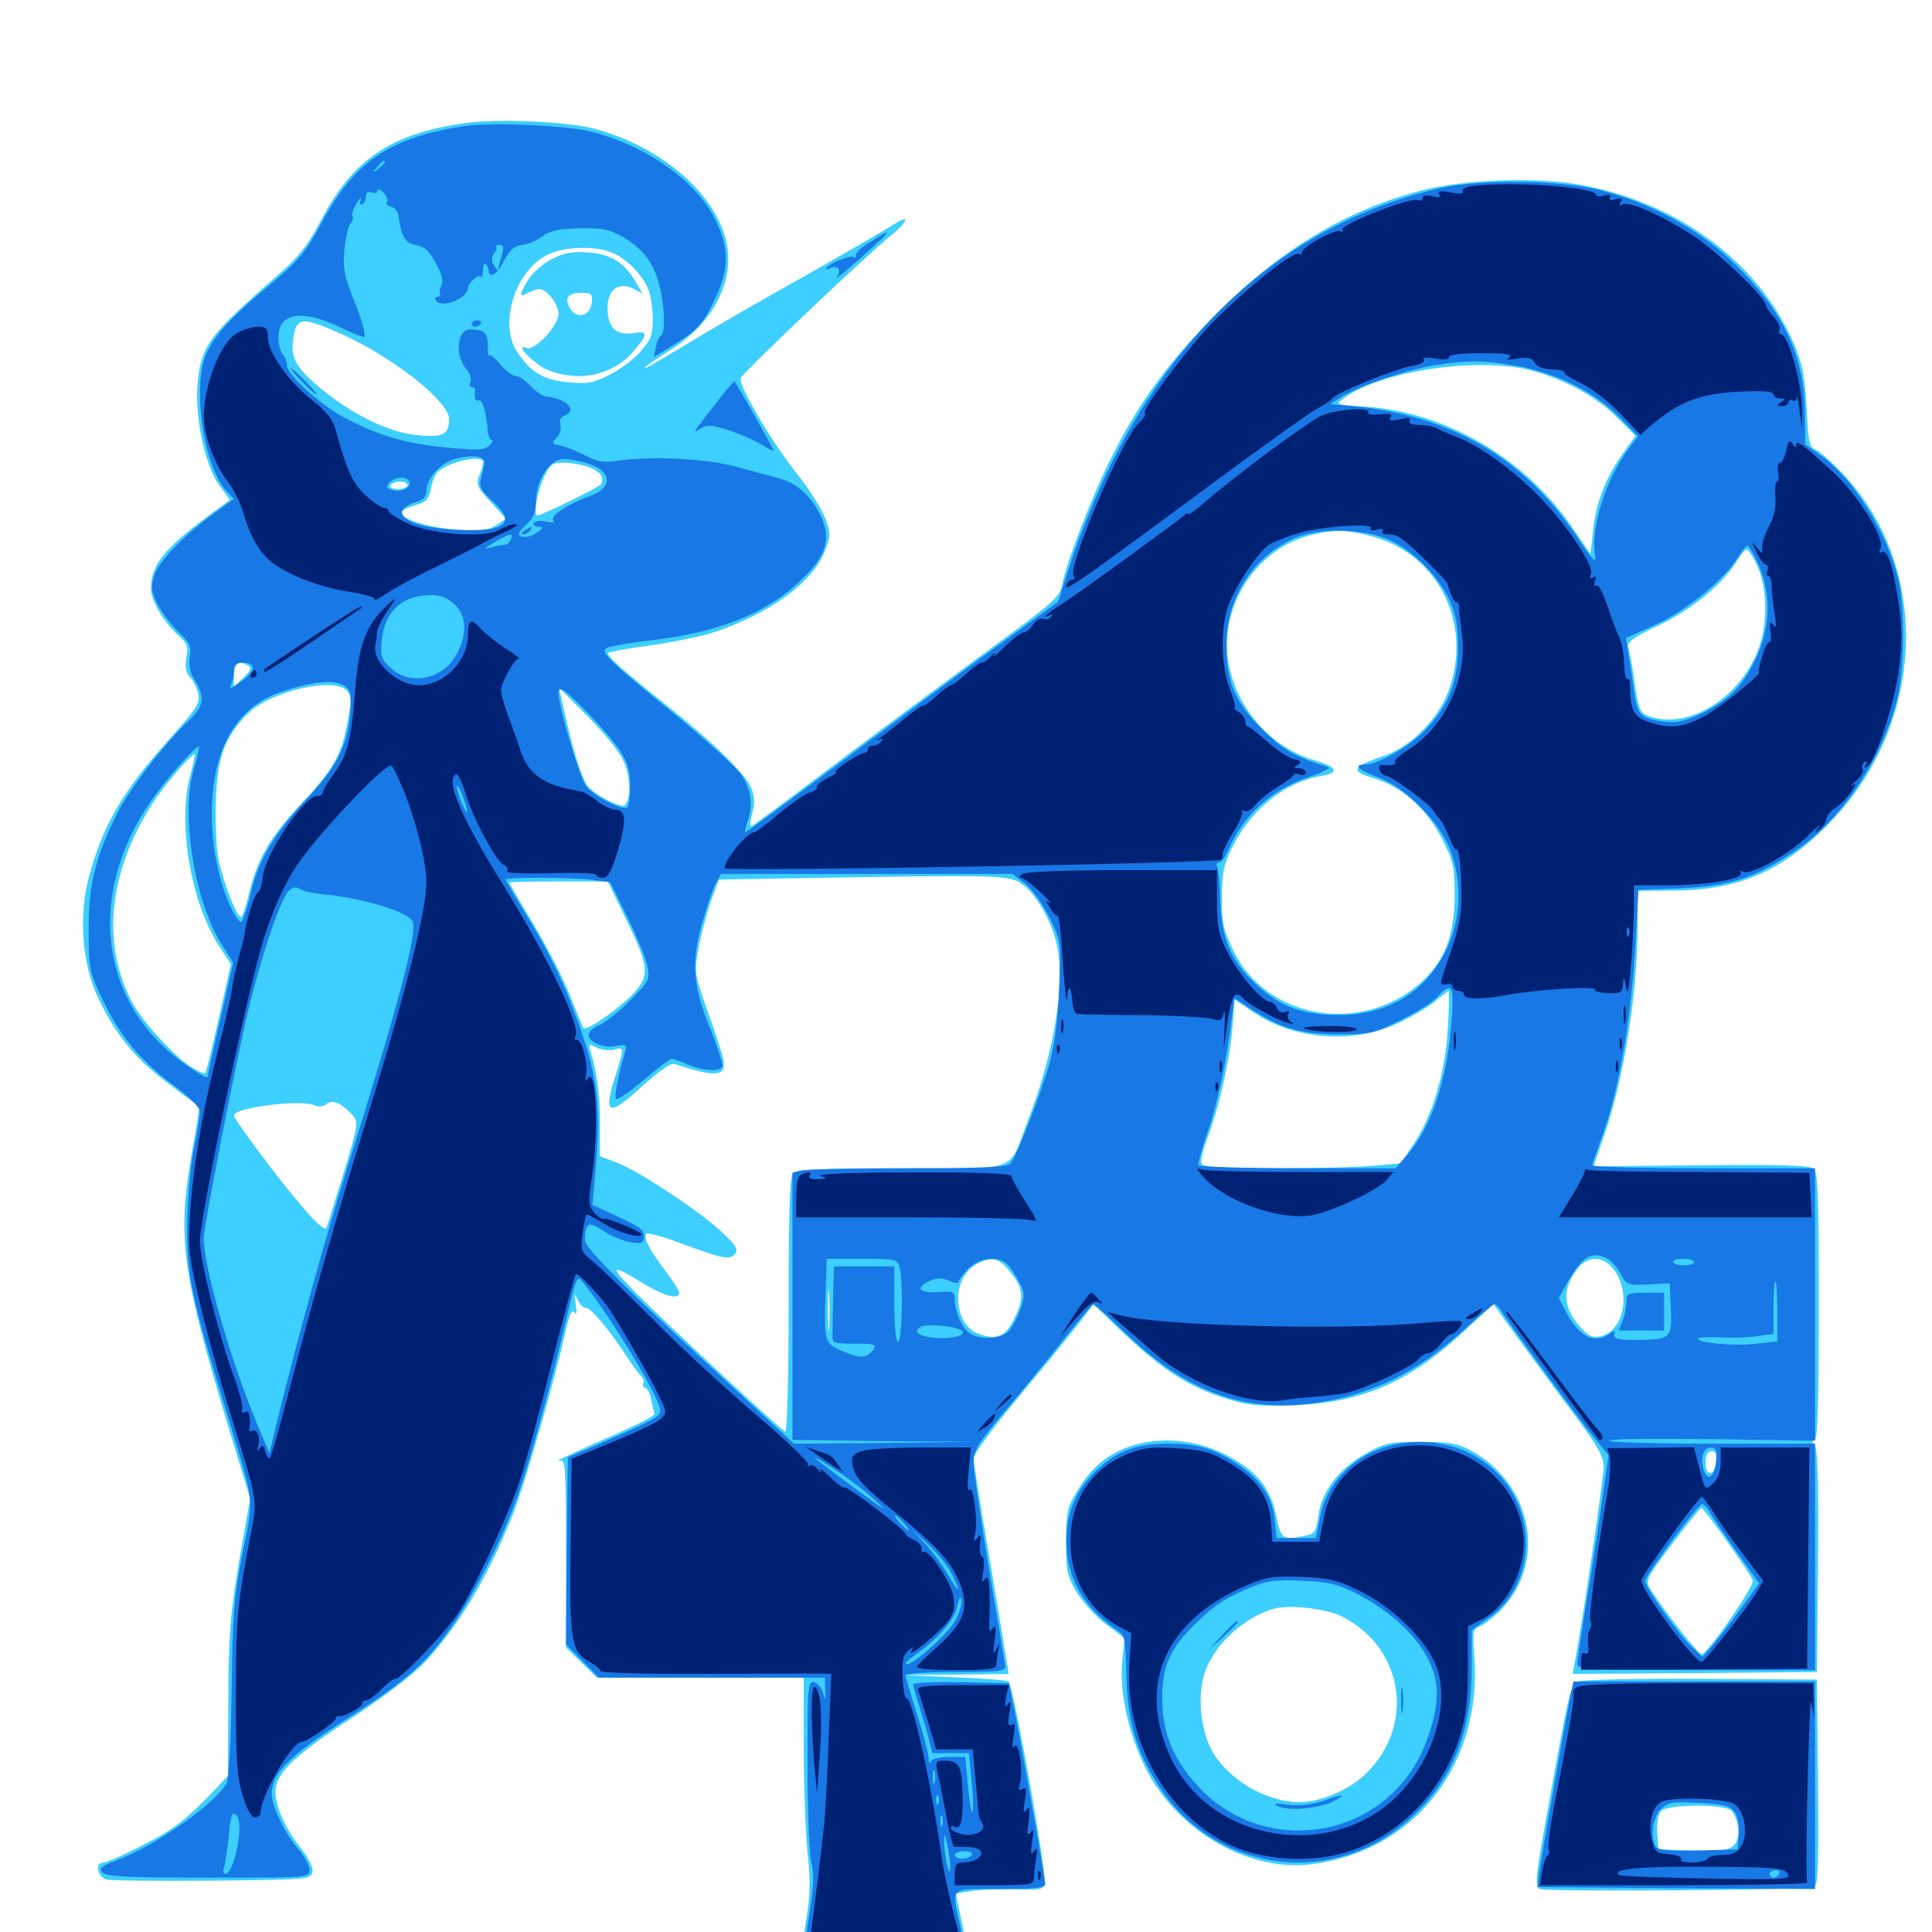 <svg xmlns="http://www.w3.org/2000/svg" viewBox="0 -1000 1000 1000">
	<path fill="#3ccfff" d="M241.016 -936.328C202.148 -930.859 182.422 -917.578 165.625 -884.961C159.57 -873.438 154.492 -866.992 144.922 -858.594C108.203 -826.562 104.297 -821.484 102.344 -802.148C100.586 -785.547 105.859 -759.766 113.086 -749.414L118.945 -741.211L107.812 -733.008C84.961 -716.016 78.125 -707.422 78.125 -695.508C78.125 -688.867 84.961 -677.539 93.555 -669.922C96.875 -666.992 97.461 -664.844 96.484 -659.57C95.703 -654.883 96.094 -651.953 98.242 -649.609C100 -647.852 101.953 -643.945 102.539 -641.016C103.711 -636.328 102.148 -633.594 88.477 -618.359C63.281 -590.43 52.93 -572.461 45.898 -545.508C40.625 -525.781 42.578 -500.977 50.586 -483.984C59.57 -464.648 70.312 -451.562 87.5 -438.867C95.703 -432.617 102.734 -427.539 103.125 -427.344C103.32 -427.344 101.758 -416.797 99.414 -403.906C91.602 -359.375 93.945 -342.188 118.359 -260.938L129.492 -224.414L123.828 -192.188C119.141 -164.453 118.359 -154.492 118.164 -120.508L117.969 -80.859L112.305 -74.805C97.266 -58.789 89.648 -52.734 73.438 -44.727C64.062 -39.844 55.078 -35.938 53.516 -35.938C48.828 -35.938 50.391 -28.32 55.273 -27.148C57.617 -26.562 82.422 -26.367 110.352 -26.562C159.961 -27.148 161.133 -27.148 161.719 -31.25C162.109 -33.398 159.57 -38.477 156.055 -42.969C148.047 -52.93 142.578 -64.648 142.578 -72.461C142.578 -82.031 151.758 -91.016 182.617 -111.133C198.242 -121.289 214.258 -133.594 219.922 -139.648C237.695 -158.789 252.734 -183.984 265.82 -216.992C271.484 -231.25 287.695 -287.695 292.969 -311.914C294.727 -319.531 296.094 -322.461 297.266 -320.703C298.438 -319.141 298.633 -320.703 298.047 -325C297.07 -330.664 297.266 -331.055 298.828 -327.539C299.805 -325 301.953 -323.047 303.32 -323.047C306.055 -323.047 316.406 -310.352 325.195 -296.68C327.148 -293.555 330.078 -289.648 331.445 -288.281C332.812 -286.719 333.594 -284.961 333.008 -283.984C332.422 -283.008 333.008 -282.031 333.984 -281.641C335.156 -281.25 336.523 -278.516 337.109 -275.391C337.695 -272.266 338.477 -268.945 338.867 -268.359C339.453 -267.578 331.641 -263.477 321.68 -258.984C298.438 -248.828 285.156 -242.773 289.648 -243.945C292.773 -244.727 292.969 -241.602 292.969 -196.094V-147.266L300.977 -139.453L308.984 -131.641H362.5H416.016V-95.508C416.016 -75.586 416.992 -51.172 417.969 -41.211C419.531 -26.953 419.531 -19.336 417.188 -5.664C414.258 12.695 414.648 16.797 419.141 16.797C420.703 16.797 421.875 18.359 421.875 20.312C421.875 24.609 430.859 33.398 437.109 35.352C440.43 36.328 442.773 35.156 447.461 30.664C454.883 23.047 458.398 23.047 467.773 30.469C477.93 38.477 482.422 36.719 496.094 19.531C497.07 18.164 498.828 16.797 500 16.406C501.367 16.016 500.977 10.156 498.438 -2.148L494.727 -19.922L503.32 -21.289C508.008 -21.875 518.164 -22.266 525.977 -22.07C539.258 -21.68 540.039 -21.875 540.625 -25.977C541.602 -32.422 524.609 -126.758 522.07 -129.688C521.484 -130.273 509.18 -131.25 494.531 -131.836L467.773 -133.008L494.922 -133.203L522.07 -133.594L520.898 -141.016C520.312 -144.922 516.211 -169.336 511.914 -195.117C507.422 -220.898 503.906 -243.555 503.906 -245.312C503.906 -247.266 514.648 -261.914 527.93 -277.734C547.266 -300.781 562.5 -319.922 565.625 -324.609C565.82 -325 569.336 -321.875 573.438 -317.773C600.195 -291.406 614.648 -281.836 637.695 -275.195C646.68 -272.461 653.906 -272.07 670.898 -272.656C706.055 -274.414 729.492 -284.766 758.008 -311.133L773.047 -325L785.352 -307.812C792.188 -298.438 804.883 -281.055 813.867 -269.141C826.758 -251.953 830.078 -246.094 830.078 -240.82C830.078 -235.156 819.141 -160.742 815.234 -140.234L814.062 -133.594L877.148 -133.984L940.43 -134.57L941.016 -191.992C941.406 -232.617 940.82 -250.195 939.258 -251.953C937.695 -253.906 937.695 -254.688 939.258 -254.688C940.82 -254.688 941.406 -274.023 941.406 -323.828C941.406 -381.055 941.016 -393.359 938.672 -395.117C936.523 -396.875 920.898 -397.266 880.273 -396.875L824.805 -396.289L830.273 -412.109C840.43 -441.211 847.461 -484.961 847.656 -520.312V-538.867L867.773 -539.062C901.367 -539.453 924.609 -550.195 949.023 -576.172C996.875 -627.344 999.219 -706.25 954.492 -754.102C948.242 -760.742 941.406 -766.797 939.648 -767.383C936.523 -768.359 935.938 -771.484 935.156 -788.477C934.375 -803.711 933.008 -811.133 929.297 -820.312C911.719 -862.891 870.117 -894.531 819.336 -904.102C796.484 -908.594 757.812 -907.227 735.547 -901.367C696.094 -891.016 662.305 -870.508 628.906 -836.914C604.883 -812.695 589.258 -791.406 575.195 -763.086C565.43 -743.75 551.758 -708.398 549.805 -697.461C548.438 -690.82 545.508 -688.281 512.891 -664.453C493.555 -650.195 458.203 -624.023 434.57 -606.25C411.133 -588.477 390.82 -573.438 389.453 -572.656C387.891 -571.68 387.891 -573.242 389.258 -578.711C390.82 -584.18 390.625 -587.695 388.867 -592.188C385.742 -599.414 369.922 -615.039 347.461 -633.008C322.461 -652.93 313.672 -660.742 314.844 -662.109C315.43 -662.695 325.586 -664.453 337.109 -666.016C348.828 -667.773 363.672 -670.703 369.922 -672.852C398.828 -682.617 420.898 -698.828 426.953 -714.844C430.078 -722.852 430.078 -724.023 426.953 -732.227C425 -736.914 418.555 -747.266 412.305 -755.078C399.219 -771.484 382.031 -800.781 383.398 -804.297C384.57 -807.227 448.242 -867.773 460.547 -877.539C470.117 -885.352 471.484 -889.648 462.5 -883.789C458.984 -881.445 438.086 -869.336 416.016 -856.836C393.945 -844.531 367.578 -829.297 357.422 -823.047C334.57 -809.375 333.984 -808.984 333.984 -809.961C333.984 -810.352 340.039 -814.453 347.461 -819.141C365.82 -830.664 376.953 -848.242 376.953 -866.016C376.953 -893.555 346.875 -922.852 307.617 -933.398C293.555 -937.109 257.617 -938.672 241.016 -936.328ZM316.992 -869.141C324.609 -866.016 333.008 -857.227 335.742 -849.805C336.914 -846.68 337.891 -840.039 337.891 -834.766C337.891 -826.758 336.914 -824.023 331.641 -818.164C328.32 -814.258 321.094 -808.789 315.625 -806.055C307.422 -801.758 304.102 -801.172 294.141 -802.148C281.445 -803.32 275 -807.031 267.969 -817.383C258.008 -831.641 266.211 -858.984 282.617 -867.773C291.406 -872.461 307.812 -873.047 316.992 -869.141ZM177.148 -826.953C203.711 -814.844 232.422 -792.188 232.422 -783.203C232.422 -775.195 229.688 -773.633 217.383 -774.609C203.125 -775.586 184.961 -783.984 168.555 -796.875C154.297 -808.203 150.586 -813.867 151.562 -822.852C153.125 -836.328 155.469 -836.523 177.148 -826.953ZM791.992 -808.398C809.375 -803.906 826.367 -794.727 837.109 -783.789L846.484 -774.414L840.234 -765.625C831.25 -753.125 825.977 -739.844 824.609 -725.586L823.242 -713.281L813.672 -727.148C789.453 -762.695 748.242 -786.719 707.227 -789.453C691.602 -790.43 691.016 -790.625 695.117 -793.555C713.867 -807.812 764.258 -815.43 791.992 -808.398ZM250 -760.742C250 -759.766 249.219 -756.641 248.047 -753.711C246.289 -749.219 247.07 -747.656 254.102 -740.039L261.914 -731.445L256.836 -728.125C252.734 -725.391 248.828 -725 236.719 -725.781C220.898 -726.953 205.859 -731.836 208.008 -735.156C208.594 -736.133 211.914 -737.695 215.43 -738.672C220.117 -739.844 221.875 -741.602 222.852 -746.094C223.438 -749.414 224.609 -753.125 225.586 -754.492C228.906 -760.156 250 -765.43 250 -760.742ZM304.297 -758.398C310.547 -756.25 313.086 -752.734 310.938 -749.219C309.766 -747.656 280.469 -733.203 278.125 -733.203C275.977 -733.203 277.93 -744.922 281.25 -752.344C284.57 -759.57 285.742 -760.547 291.602 -760.547C295.312 -760.547 300.977 -759.57 304.297 -758.398ZM210.938 -748.828C210.938 -747.852 208.594 -746.875 205.859 -746.875C203.125 -746.875 201.367 -747.656 202.148 -748.828C202.734 -750 205.078 -750.781 207.227 -750.781C209.18 -750.781 210.938 -750 210.938 -748.828ZM709.766 -722.461C744.531 -713.477 762.695 -676.758 749.609 -641.992C744.336 -627.93 730.469 -613.867 717.383 -609.18C699.414 -602.93 698.438 -600.977 711.328 -597.07C725.391 -592.969 738.281 -581.445 746.094 -566.406C752.344 -554.102 752.93 -551.562 752.93 -536.133C752.734 -515.234 747.656 -502.344 734.961 -491.016C704.492 -464.258 655.664 -472.656 638.672 -507.422C633.203 -518.555 632.422 -521.875 632.422 -535.742C632.617 -549.023 633.398 -552.93 638.477 -562.695C647.852 -581.25 665.234 -595.117 683.398 -598.242C693.75 -600 692.578 -602.93 679.883 -606.641C657.031 -613.477 638.672 -634.961 635.547 -659.18C631.836 -686.914 650.391 -715.43 677.148 -722.656C689.648 -725.977 696.289 -725.977 709.766 -722.461ZM908.984 -708.398C914.844 -696.484 915.234 -677.734 910.156 -664.062C900.391 -638.086 873.242 -621.875 852.93 -629.492C848.828 -631.055 848.047 -633.203 846.094 -646.68C844.922 -655.078 843.359 -663.477 842.773 -665.039C841.797 -667.383 845.508 -670.117 858.203 -676.172C875.586 -684.375 891.406 -697.461 898.633 -708.984C900.781 -712.695 903.32 -715.625 904.102 -715.625C904.883 -715.625 907.031 -712.305 908.984 -708.398ZM128.516 -655.469C130.273 -654.297 129.688 -652.734 125.977 -649.219L121.094 -644.727V-649.609C121.094 -656.641 123.438 -658.594 128.516 -655.469ZM179.688 -642.383C181.836 -639.844 181.836 -636.719 179.883 -626.367C176.758 -608.789 172.656 -601.953 154.883 -582.812C139.258 -566.016 133.203 -555.273 128.711 -536.914C127.539 -531.445 125.781 -526.367 125 -525.586C123.242 -523.633 116.016 -541.602 113.086 -555.273C111.914 -560.938 111.328 -574.609 111.719 -585.547C112.5 -607.812 116.211 -618.359 127.93 -630.273C139.453 -642.188 173.438 -650 179.688 -642.383ZM322.461 -606.641C326.367 -598.828 326.758 -586.719 323.438 -583.203C321.484 -581.445 306.836 -589.062 303.906 -593.555C300.781 -598.242 296.68 -611.328 292.188 -631.445L289.258 -644.141L303.906 -629.492C311.914 -621.484 320.312 -611.328 322.461 -606.641ZM98.438 -598.438C91.797 -573.828 98.633 -533.398 113.477 -510.156L119.531 -500.977L113.281 -473.047C109.766 -457.617 106.641 -444.727 106.25 -444.336C106.055 -443.945 102.539 -445.508 98.828 -447.852C89.844 -453.516 73.047 -471.875 67.969 -482.031C51.953 -513.086 56.641 -550.781 80.664 -586.719C86.328 -595.117 99.805 -610.547 100.781 -609.57C100.977 -609.375 100 -604.297 98.438 -598.438ZM529.297 -542.188C537.695 -535.938 546.289 -519.336 547.852 -506.445C550.391 -484.18 544.727 -453.125 532.227 -420.508C521.484 -392.383 528.906 -395.312 466.797 -395.312C427.539 -395.312 412.305 -394.727 410.547 -392.969C408.789 -391.211 408.203 -373.242 408.203 -324.414C408.203 -286.328 407.422 -258.594 406.445 -258.984C403.906 -259.961 345.117 -314.648 329.102 -330.859C314.844 -345.312 315.625 -346.289 333.594 -335.352C344.336 -328.906 351.562 -327.148 351.562 -330.859C351.562 -331.836 348.438 -336.914 344.531 -341.992C336.328 -352.734 332.812 -359.57 334.57 -361.328C335.352 -362.109 343.164 -359.961 351.953 -356.641C374.023 -348.438 377.734 -347.656 380.469 -350.977C382.227 -353.125 381.055 -355.273 374.414 -361.523C363.672 -372.07 331.25 -393.555 319.727 -398.047L310.547 -401.562V-418.359C310.547 -433.398 308.984 -444.922 305.469 -456.445C304.492 -459.57 304.883 -459.766 308.594 -457.812C310.938 -456.641 315.039 -456.055 317.578 -456.641C323.242 -458.203 323.242 -458.008 318.359 -442.578C312.109 -422.852 315.039 -421.875 331.836 -437.305C341.406 -445.898 347.266 -450 349.414 -449.219C370.508 -442.188 376.172 -442.773 374.414 -451.562C373.828 -454.492 370.117 -465.82 366.211 -476.758C359.375 -495.898 359.375 -497.07 361.523 -508.984C362.695 -515.82 365.625 -526.562 367.773 -533.008L372.07 -544.727L439.453 -545.898C518.75 -547.07 522.852 -546.875 529.297 -542.188ZM324.219 -523.828C336.719 -498.242 336.914 -494.141 324.609 -482.617C316.016 -474.805 303.125 -466.211 301.953 -467.969C301.562 -468.359 298.438 -475.977 294.922 -484.961C291.406 -493.945 282.812 -510.547 275.977 -521.875C269.141 -533.203 263.672 -542.773 263.672 -543.164C263.672 -543.555 275.195 -543.75 289.062 -543.75H314.648ZM749.414 -468.164C748.242 -445.117 741.406 -422.266 731.641 -407.812L725 -397.852L711.523 -396.68C704.297 -395.898 681.25 -395.312 660.547 -395.312C630.859 -395.312 622.656 -395.898 621.875 -397.852C621.289 -399.414 622.852 -405.273 625 -411.133C630.664 -425.586 636.328 -450 637.891 -467.773L639.062 -482.617L648.828 -475.977C670.508 -461.523 701.172 -459.375 724.609 -470.898C731.641 -474.219 740.039 -479.297 743.164 -482.031C746.484 -484.766 749.414 -486.914 749.805 -487.109C750.195 -487.109 750 -478.516 749.414 -468.164ZM168.945 -428.516C172.07 -431.055 176.758 -429.102 182.227 -423.047C185.742 -419.336 185.547 -418.359 177.93 -392.969C173.438 -378.711 169.531 -365.82 168.945 -364.453C168.359 -362.891 163.477 -366.992 156.641 -375.195C144.141 -389.648 121.094 -420.508 121.094 -422.656C121.094 -426.758 155.664 -431.055 162.695 -427.93C164.844 -426.953 167.383 -427.148 168.945 -428.516ZM444.922 -347.07C446.68 -347.656 445.117 -348.047 441.406 -348.047C437.695 -348.047 436.133 -347.656 438.086 -347.07C439.844 -346.68 442.969 -346.68 444.922 -347.07ZM522.266 -342.383C529.688 -333.594 530.273 -328.32 525.391 -318.359C520.703 -308.398 516.406 -306.25 507.031 -309.375C492.969 -314.062 491.992 -338.867 505.859 -345.898C513.281 -349.609 516.797 -349.023 522.266 -342.383ZM836.719 -340.82C843.945 -328.32 839.844 -311.328 828.711 -308.398C824.219 -307.422 822.461 -308.203 817.969 -313.086C808.789 -323.242 808.398 -333.008 816.602 -343.359C822.461 -350.977 831.445 -349.805 836.719 -340.82ZM429.102 -312.695C428.711 -308.203 428.516 -312.5 428.516 -322.07C428.516 -331.836 428.711 -335.352 429.102 -330.273C429.492 -325.195 429.492 -317.188 429.102 -312.695ZM488.867 -333.398C490.039 -333.984 488.672 -334.375 485.352 -334.375C482.227 -334.375 481.055 -333.984 483.008 -333.398C484.766 -333.008 487.5 -333.008 488.867 -333.398ZM859.961 -333.398C861.133 -333.984 859.766 -334.375 856.445 -334.375C853.32 -334.375 852.148 -333.984 854.102 -333.398C855.859 -333.008 858.594 -333.008 859.961 -333.398ZM494.141 -310.156C494.141 -311.719 480.273 -312.5 477.93 -310.938C476.562 -310.156 479.688 -309.375 484.961 -309.375C490.039 -309.375 494.141 -309.766 494.141 -310.156ZM862.109 -308.984C862.695 -309.961 857.422 -310.547 850.391 -310.547C843.359 -310.352 837.109 -309.766 836.523 -308.984C836.133 -308.008 841.406 -307.422 848.438 -307.422C855.469 -307.422 861.523 -308.203 862.109 -308.984ZM894.141 -306.055C895.898 -306.641 894.336 -307.031 890.625 -307.031C886.914 -307.031 885.352 -306.641 887.305 -306.055C889.062 -305.664 892.188 -305.664 894.141 -306.055ZM890.234 -253.32C891.992 -253.906 890.039 -254.297 885.742 -254.102C881.445 -254.102 879.883 -253.711 882.422 -253.32C884.766 -252.93 888.281 -252.93 890.234 -253.32ZM888.281 -243.555C887.5 -235.938 882.812 -235.352 882.812 -242.773C882.812 -246.875 883.789 -248.828 885.938 -248.828C888.086 -248.828 888.672 -247.266 888.281 -243.555ZM893.945 -202.148C900.586 -192.773 906.641 -183.789 907.227 -182.031C908.203 -179.297 884.766 -145.117 880.859 -143.75C879.492 -143.164 862.695 -164.453 854.688 -176.758C851.367 -182.031 851.367 -182.031 865.43 -200.781C873.242 -211.133 880.078 -219.531 880.664 -219.531C881.25 -219.336 887.305 -211.719 893.945 -202.148ZM285.742 -866.016C281.25 -863.672 275.586 -858.789 273.438 -855.273C268.555 -847.266 268.555 -845.703 273.242 -848.438C275.391 -849.414 277.93 -850.391 279.102 -850.391C283.008 -850.391 289.062 -842.578 289.062 -837.5C289.062 -831.25 276.758 -818.164 272.461 -819.922C265.625 -822.461 276.562 -811.328 283.789 -808.398C299.219 -802.148 316.602 -805.664 326.953 -817.188C335.742 -826.953 335.742 -828.906 327.539 -827.539C318.75 -826.172 314.453 -830.664 314.453 -840.82C314.453 -850.195 320.508 -854.492 328.125 -850.391L332.617 -848.047L328.906 -854.297C323.242 -864.062 316.016 -868.555 304.297 -869.336C296.484 -869.922 291.992 -869.141 285.742 -866.016ZM306.25 -843.164C305.469 -836.133 298.242 -834.57 294.922 -840.625C291.992 -845.898 293.945 -848.438 300.977 -848.438C306.25 -848.438 306.836 -847.852 306.25 -843.164ZM584.375 -251.172C572.461 -246.875 564.258 -239.844 557.031 -227.344C552.344 -219.727 551.758 -216.406 551.758 -201.758C551.758 -186.523 552.344 -184.18 557.617 -175.391C560.938 -170.117 567.773 -162.695 572.852 -158.984L582.031 -152.148L580.859 -140.234C579.297 -124.609 583.984 -102.93 592.773 -85.156C608.984 -52.734 645.312 -31.445 677.734 -34.961C731.445 -41.016 767.383 -86.328 763.086 -142.578C762.109 -155.078 762.5 -157.031 765.625 -158.008C767.383 -158.594 772.07 -162.109 775.781 -165.625C801.172 -190.234 793.75 -231.836 760.938 -249.414C754.492 -252.93 749.805 -253.711 735.352 -253.711C719.336 -253.711 716.797 -253.125 707.031 -247.656C692.969 -239.844 684.18 -228.125 682.422 -215.82C681.25 -207.227 680.664 -206.055 675.391 -205.078C663.672 -202.734 663.086 -203.125 660.547 -215.625C657.422 -230.469 650 -239.062 633.984 -247.266C618.555 -255.078 599.805 -256.641 584.375 -251.172ZM694.727 -163.281C727.93 -146.289 732.812 -104.102 704.492 -79.688C696.094 -72.656 682.422 -67.188 672.852 -67.188C655.078 -67.188 634.57 -79.492 626.758 -94.922C621.484 -105.273 619.922 -121.484 623.047 -132.617C627.148 -147.07 641.992 -161.719 658.203 -166.992C666.406 -169.727 685.938 -167.578 694.727 -163.281ZM817.188 -129.688C812.695 -127.93 812.695 -127.734 799.414 -53.906C794.922 -28.711 794.531 -23.633 796.875 -22.266C799.414 -20.703 933.984 -21.68 939.062 -23.242C941.016 -24.023 941.406 -35.742 941.016 -77.344L940.43 -130.664L880.859 -131.055C848.047 -131.25 819.336 -130.664 817.188 -129.688ZM896.289 -62.695C900.391 -57.617 900.977 -48.438 897.461 -44.922C894.727 -42.188 891.016 -41.797 876.172 -42.188L858.398 -42.773L857.812 -51.172C857.422 -55.859 858.203 -60.938 859.57 -62.5C862.695 -66.211 893.164 -66.406 896.289 -62.695Z"/>
	<path fill="#1878e5" d="M239.258 -934.57C200.977 -928.32 183.594 -916.406 166.406 -884.57C157.812 -868.75 155.078 -865.43 136.914 -850.195C114.258 -831.25 106.25 -820.898 104.297 -808.008C101.172 -787.109 107.617 -756.055 117.188 -745.898L121.094 -741.797L112.5 -735.547C95.312 -723.242 82.227 -709.57 79.883 -702.148C77.93 -695.898 78.32 -693.75 81.641 -687.109C83.789 -683.008 88.672 -676.562 92.383 -672.852C98.242 -667.383 99.219 -665.43 98.242 -659.961C97.656 -656.055 98.438 -651.758 100.195 -649.023C106.445 -638.867 105.859 -634.766 97.266 -626.562C84.766 -614.648 66.797 -591.211 60.742 -579.102C49.414 -556.445 45.898 -542.578 45.898 -519.336C45.898 -498.633 46.094 -497.266 53.125 -482.617C62.305 -463.477 72.461 -451.172 89.844 -438.281C98.047 -432.227 103.516 -426.758 103.516 -424.609C103.516 -422.656 102.148 -413.867 100.195 -404.883C98.438 -395.117 97.07 -378.906 96.875 -365.039C96.875 -339.062 99.023 -328.906 117.188 -269.336C132.227 -219.727 131.445 -226.172 125.586 -196.289C121.094 -173.242 120.312 -163.867 119.922 -125.391C119.531 -99.609 118.555 -79.492 117.383 -77.148C111.523 -66.406 80.469 -44.531 59.961 -36.914C52.539 -34.18 51.172 -33.008 52.93 -30.859C54.688 -28.711 65.82 -28.125 107.617 -28.125C159.766 -28.125 160.156 -28.125 160.156 -32.227C160.156 -34.57 157.422 -39.453 154.102 -43.359C147.461 -50.781 140.625 -65.234 140.625 -71.289C140.625 -82.031 149.414 -91.016 177.734 -109.18C208.789 -129.102 217.773 -136.719 230.664 -153.711C243.164 -170.117 260.352 -203.711 268.164 -226.367C274.219 -243.945 283.203 -276.172 291.016 -308.398C299.023 -342.188 298.242 -340.625 302.93 -334.766C317.578 -316.211 341.797 -275.977 341.797 -269.727C341.797 -266.797 338.086 -264.844 308.594 -251.953L293.945 -245.703L293.359 -197.266L292.969 -148.828L301.562 -140.234L309.961 -131.641H368.555H426.953L427.148 -125.391C427.344 -119.727 427.344 -119.531 425.977 -123.828C425.195 -126.562 423.047 -128.906 421.289 -129.297C418.164 -129.883 417.969 -126.367 417.969 -86.328C417.969 -61.914 418.945 -39.648 419.922 -35.938C421.484 -30.859 421.289 -23.828 418.75 -8.008C416.797 3.516 416.016 13.672 416.797 14.453C417.578 15.234 436.719 16.016 459.18 16.406C505.859 17.188 501.953 19.141 497.07 -2.734C492.383 -23.828 490.82 -22.266 517.578 -22.266C534.57 -22.266 541.016 -22.852 541.016 -24.609C541.016 -27.148 531.25 -82.617 525.781 -111.133L522.266 -128.711L497.461 -129.297C483.789 -129.492 472.656 -129.102 472.656 -128.125C472.656 -127.148 474.023 -122.656 475.586 -117.773C476.953 -113.086 479.297 -105.469 480.469 -100.977L482.617 -92.578H491.992H501.562L502.93 -77.734C503.711 -69.727 503.906 -62.5 503.32 -62.109C502.734 -61.523 501.758 -67.773 500.977 -75.781L499.609 -90.625H491.211C486.328 -90.625 482.422 -89.648 481.836 -88.281C481.25 -86.914 480.664 -87.695 480.664 -90.039C480.469 -92.578 477.93 -102.734 474.609 -112.695C471.484 -122.852 468.75 -131.836 468.75 -132.812C468.75 -133.789 480.469 -134.57 494.531 -134.57C516.406 -134.57 520.508 -134.961 520.312 -137.5C520.117 -139.062 516.406 -161.719 511.914 -187.891C507.617 -214.062 503.906 -238.672 503.906 -242.773C503.906 -249.414 506.055 -252.93 521.094 -270.703C530.469 -281.836 544.141 -298.633 551.562 -308.008C558.984 -317.383 565.43 -325 566.016 -325C566.406 -325 574.609 -317.773 583.789 -308.789C616.797 -277.539 648.047 -267.383 687.891 -275C714.844 -280.273 736.719 -291.992 760.547 -314.258C766.992 -320.117 772.852 -325 773.633 -325C774.414 -325 776.562 -322.656 778.32 -319.531C784.57 -310.156 816.992 -265.625 825 -256.055L832.617 -246.68L828.32 -216.992C825.977 -200.586 822.266 -177.148 820.117 -164.648C818.164 -152.148 816.406 -140.43 816.406 -138.672C816.406 -135.938 822.266 -135.547 877.93 -135.547H939.453V-194.141V-252.734H885.547C856.055 -252.734 832.227 -253.516 832.812 -254.297C833.398 -255.273 857.617 -255.469 886.523 -255.078L939.453 -254.297V-324.805V-395.312H881.836C850.195 -395.312 824.219 -395.898 824.219 -396.875C824.219 -397.656 825.977 -402.734 827.93 -408.203C837.695 -433.594 844.531 -472.461 846.68 -514.648L848.047 -539.453L869.922 -540.234C895.312 -541.406 907.812 -545.312 928.32 -558.984C952.148 -574.414 973.828 -606.445 981.836 -637.5C985.742 -652.93 986.133 -684.961 982.617 -700C976.758 -724.219 959.57 -751.953 942.969 -763.867L934.375 -769.922L934.18 -787.305C933.789 -816.992 922.07 -840.82 895.117 -866.016C878.125 -881.836 854.102 -894.922 829.102 -901.367C808.984 -906.836 766.016 -907.422 745.117 -902.539C672.07 -885.938 612.5 -835.742 575 -759.57C568.164 -745.703 559.18 -723.828 555.078 -711.328L547.656 -688.477L518.359 -667.188C502.344 -655.664 466.211 -628.711 438.086 -607.617C409.766 -586.523 386.328 -569.141 385.742 -569.141C385.352 -569.141 385.742 -571.484 386.719 -574.219C390.039 -582.617 388.867 -591.406 383.789 -598.828C381.055 -602.93 365.039 -617.383 348.047 -631.25C313.672 -659.375 310.547 -662.5 314.062 -664.648C315.43 -665.43 325.586 -667.188 336.719 -668.555C370.508 -672.461 394.531 -681.641 412.109 -697.461C428.516 -712.109 431.25 -721.875 423.242 -735.938C418.164 -744.922 411.328 -750.391 402.148 -752.734C398.438 -753.711 388.867 -756.25 381.055 -758.398C365.82 -762.695 337.109 -764.062 319.727 -761.523C312.695 -760.352 309.18 -760.938 303.32 -764.062C299.219 -766.211 293.359 -768.555 290.43 -769.336C285.547 -770.312 285.352 -770.703 288.086 -773.438C289.844 -775.195 290.625 -778.125 290.039 -780.078C289.453 -782.227 290.039 -783.984 291.992 -784.766C299.219 -787.5 293.359 -793.75 282.812 -794.727C280.859 -794.922 277.148 -797.461 274.609 -800.195C271.875 -803.125 268.359 -805.469 266.797 -805.469C265.234 -805.469 261.914 -808.008 259.18 -811.133C256.445 -814.453 253.906 -816.602 253.32 -816.016C252.93 -815.43 252.539 -816.602 252.539 -818.555C252.539 -827.148 251.758 -828.516 246.289 -829.297C241.797 -829.883 240.039 -829.102 238.672 -826.172C236.328 -820.898 237.5 -813.477 241.406 -808.984C243.164 -807.227 244.141 -804.297 243.555 -802.539C242.773 -800.977 243.164 -799.609 244.141 -799.609C245.312 -799.609 245.898 -799.023 245.898 -798.242C245.312 -794.336 246.289 -791.602 247.852 -792.773C249.609 -793.75 251.758 -786.328 252.539 -776.758C252.734 -774.219 253.516 -772.266 254.492 -772.266C255.469 -772.266 254.883 -770.898 253.32 -769.336C250.781 -766.992 247.266 -766.797 231.055 -768.359C210.156 -770.312 195.508 -774.609 177.93 -783.984C165.234 -790.82 148.438 -806.25 148.438 -811.328C148.438 -813.086 147.461 -815.43 146.289 -816.602C145.312 -817.578 144.141 -821.484 144.141 -825C143.75 -837.891 155.859 -840.234 175.586 -830.859C182.422 -827.539 188.281 -825.195 188.672 -825.586C189.453 -826.367 186.719 -836.133 183.594 -843.555C178.125 -857.227 177.344 -861.133 178.32 -871.094C178.906 -876.953 180.273 -883.008 181.445 -884.375C182.617 -885.742 183.008 -887.305 182.422 -888.086C181.836 -888.672 182.812 -891.602 184.57 -894.727C186.328 -897.656 187.305 -898.633 186.719 -896.68C186.133 -894.531 186.328 -893.75 187.5 -894.336C188.672 -894.922 189.453 -896.875 189.453 -898.633C189.453 -900.391 190.625 -901.172 192.383 -900.391C193.945 -899.805 195.312 -900.195 195.312 -901.367C195.312 -902.539 196.68 -901.953 198.438 -900.391C200 -898.633 200.977 -896.484 200.391 -895.508C199.609 -894.531 200.586 -893.359 202.539 -892.969C204.297 -892.578 206.055 -890.625 206.25 -888.477C207.617 -877.734 209.766 -874.023 215.039 -873.242C219.922 -872.461 222.656 -869.727 226.367 -862.305C228.711 -857.812 229.492 -854.102 228.516 -852.344C227.539 -850.781 227.344 -848.828 227.734 -848.047C228.32 -847.266 227.734 -846.484 226.562 -846.484C225.391 -846.484 225 -845.703 225.586 -844.531C228.32 -840.039 242.188 -845.508 242.188 -850.977C242.188 -853.516 247.461 -858.203 248.828 -856.836C249.414 -856.055 250 -857.617 250 -860.156C250 -862.695 250.586 -864.062 251.562 -863.281C252.344 -862.5 252.93 -860.938 252.93 -859.961C252.93 -855.859 256.836 -857.617 259.766 -863.086C263.867 -870.898 265.82 -872.656 271.289 -873.438C273.828 -873.828 278.32 -875.781 281.055 -877.93C284.766 -880.664 289.844 -881.641 300.195 -881.836C311.914 -882.031 315.625 -881.25 322.656 -877.148C333.008 -871.094 338.477 -863.867 341.406 -851.953C344.141 -841.211 344.531 -827.539 341.992 -826.172C341.016 -825.586 339.844 -822.852 339.453 -820.117L338.477 -815.234L345.508 -819.531C360.352 -828.516 363.281 -831.445 369.336 -843.75C377.539 -860.352 377.734 -871.094 370.312 -886.133C360.742 -905.859 335.742 -923.828 307.617 -931.445C294.336 -935.156 254.102 -936.914 239.258 -934.57ZM199.219 -916.016C199.219 -915.625 197.656 -914.062 195.898 -912.695C192.773 -910.156 192.578 -910.352 195.117 -913.477C197.656 -916.602 199.219 -917.578 199.219 -916.016ZM259.57 -867.188C258.594 -863.867 257.812 -860.742 257.812 -860.156C257.812 -859.57 256.836 -860.742 255.664 -862.695C254.297 -865.234 254.297 -866.992 255.664 -868.75C256.836 -870.117 257.422 -871.68 256.836 -872.266C256.25 -872.656 257.031 -873.242 258.594 -873.242C260.742 -873.242 260.938 -871.875 259.57 -867.188ZM234.375 -847.656C234.375 -848.047 233.594 -848.438 232.422 -848.438C231.445 -848.438 230.469 -847.461 230.469 -846.289C230.469 -845.312 231.445 -844.922 232.422 -845.508C233.594 -846.094 234.375 -847.07 234.375 -847.656ZM785.352 -810.547C805.664 -806.836 824.609 -797.461 837.5 -784.766L847.852 -774.219L843.164 -767.969C831.055 -751.758 823.242 -726.953 825.586 -712.695C826.367 -708.008 824.805 -709.375 817.383 -720.508C788.672 -763.867 749.609 -786.133 695.312 -790.234L688.477 -790.82L695.312 -795.117C704.297 -800.586 729.688 -809.18 743.75 -811.133C760.156 -813.672 768.75 -813.477 785.352 -810.547ZM250.781 -760.547C250.586 -758.984 249.805 -755.273 249.023 -752.539C247.852 -748.047 248.828 -746.289 254.688 -740.82C267.578 -729.297 262.109 -724.609 236.523 -725.781C219.141 -726.562 208.008 -730.078 208.008 -735.156C208.008 -736.719 210.938 -738.672 214.453 -739.844C219.141 -741.016 220.703 -742.773 220.703 -745.898C220.703 -752.148 227.734 -760.156 234.961 -762.305C243.75 -764.844 250.977 -764.062 250.781 -760.547ZM302.93 -760.547C316.797 -756.641 317.969 -747.656 305.078 -743.164C294.336 -739.258 284.961 -733.203 286.328 -730.859C287.305 -729.492 285.938 -729.102 282.617 -730.078C279.883 -730.664 276.953 -730.469 276.367 -729.297C275.781 -728.32 276.758 -727.344 278.711 -727.344C281.641 -727.344 281.445 -726.953 277.734 -724.219C275.195 -722.461 271.875 -721.68 270.117 -722.266C267.578 -723.242 267.969 -724.219 272.266 -728.32C275.977 -731.641 277.344 -734.961 277.344 -740.039C277.344 -751.367 284.57 -762.5 291.797 -762.5C294.141 -762.5 299.023 -761.523 302.93 -760.547ZM211.719 -750.977C213.477 -748.047 208.203 -744.922 203.516 -746.289C200 -747.07 199.609 -747.852 201.367 -750C203.906 -753.125 210.156 -753.711 211.719 -750.977ZM721.289 -719.531C732.812 -713.672 745.117 -700.781 750.586 -688.672C753.516 -682.031 754.688 -675.586 754.688 -664.844C754.688 -647.07 749.805 -634.766 737.695 -622.07C729.688 -613.672 713.281 -604.297 706.641 -604.297C700 -604.297 703.125 -601.367 713.281 -597.656C727.539 -592.578 745.703 -574.023 750.977 -559.375C757.031 -542.383 756.055 -523.438 748.438 -508.008C737.5 -486.133 718.359 -474.609 692.383 -474.609C674.023 -474.805 663.086 -478.711 650.391 -490.234C637.5 -501.953 632.031 -514.258 631.641 -533.398C631.445 -542.188 630.664 -550.195 630.078 -551.367C629.297 -552.539 629.688 -553.516 630.859 -553.516C632.031 -553.516 634.18 -556.445 635.742 -559.961C643.359 -577.93 657.812 -591.211 677.539 -597.852C684.57 -600.195 689.062 -602.539 687.5 -602.93C670.508 -608.203 664.062 -611.719 653.125 -622.656C639.258 -636.523 634.766 -647.266 634.766 -666.016C634.766 -690.039 647.656 -710.742 668.75 -720.898C682.422 -727.344 707.227 -726.758 721.289 -719.531ZM264.453 -720.898C263.867 -719.336 262.5 -718.164 261.133 -717.969C259.766 -717.969 256.641 -717.383 253.906 -716.602C250.195 -715.625 250.586 -716.211 255.859 -719.336C264.062 -724.023 265.82 -724.414 264.453 -720.898ZM910.352 -707.422C916.992 -691.797 916.406 -674.414 908.398 -658.203C901.367 -643.945 894.336 -637.109 879.297 -630.078C871.094 -626.367 866.992 -625.586 860.742 -626.562C848.828 -628.32 847.656 -629.688 845.703 -642.578C844.922 -648.828 843.555 -657.617 842.773 -661.914L841.602 -669.727L856.641 -676.562C872.266 -683.398 893.164 -700.586 899.805 -711.914C901.758 -715.039 903.711 -717.578 904.492 -717.578C905.273 -717.578 907.812 -712.891 910.352 -707.422ZM235.156 -687.305C241.602 -681.445 241.992 -671.289 236.133 -660.938C228.906 -648.242 212.305 -644.922 202.148 -654.297C197.266 -658.789 196.875 -660.156 197.656 -668.945C199.219 -683.594 208.008 -691.797 222.852 -691.992C227.734 -692.188 231.445 -690.625 235.156 -687.305ZM130.859 -654.297C130.859 -652.734 128.125 -649.414 124.609 -647.07C119.336 -643.164 118.555 -643.164 119.727 -646.094C120.508 -648.047 121.094 -651.172 121.094 -653.32C121.094 -656.055 122.461 -657.031 125.977 -657.031C128.906 -657.031 130.859 -655.859 130.859 -654.297ZM178.711 -644.727C181.641 -642.383 182.031 -640.234 181.25 -630.273C179.688 -613.086 173.828 -602.344 157.227 -584.766C142.383 -569.141 133.203 -553.516 129.883 -537.891C129.102 -534.18 127.539 -528.906 126.562 -526.367C125 -521.875 124.805 -521.68 122.266 -525.391C116.406 -533.984 110.938 -553.125 109.961 -569.531C107.422 -608.008 120.312 -633.789 145.898 -641.992C162.891 -647.656 173.438 -648.438 178.711 -644.727ZM305.664 -629.492C323.047 -610.938 326.172 -605.469 326.172 -593.164C326.172 -587.695 325.391 -582.617 324.609 -582.031C321.875 -580.469 307.422 -587.891 303.32 -593.164C300 -597.461 289.062 -634.375 289.062 -641.406C289.062 -645.703 292.969 -642.773 305.664 -629.492ZM100.391 -602.148C93.359 -579.102 100.586 -533.398 114.844 -511.133L120.703 -501.758L114.062 -472.461C110.352 -456.445 107.422 -442.969 107.422 -442.578C107.422 -441.211 97.852 -447.266 90.039 -453.516C49.805 -486.133 45.898 -541.797 80.469 -588.672C89.062 -600.195 101.953 -614.453 102.93 -613.477C103.32 -613.086 102.148 -608.008 100.391 -602.148ZM241.797 -579.883C241.797 -578.906 240.625 -580.664 239.258 -583.789C237.695 -587.109 236.523 -591.016 236.523 -592.578C236.523 -594.141 237.891 -592.383 239.258 -588.672C240.625 -584.961 241.797 -581.055 241.797 -579.883ZM530.469 -542.773C533.984 -540.039 539.648 -532.227 543.164 -525.195C549.219 -512.695 549.219 -512.5 548.242 -488.672C547.656 -473.242 545.898 -459.375 543.359 -450C538.867 -434.18 526.367 -401.758 523.047 -397.852C521.484 -395.898 508.789 -395.312 469.922 -395.312C441.992 -395.312 416.992 -394.727 414.648 -394.141L410.156 -392.969V-323.828V-254.688L456.641 -254.102L502.93 -253.711L457.031 -253.125L410.938 -252.734L379.883 -281.445C325.781 -331.055 302.734 -353.906 302.734 -358.008C302.734 -367.188 304.492 -368.164 312.305 -362.891C316.406 -360.156 322.852 -357.617 326.367 -357.031C332.227 -356.055 333.203 -356.445 333.398 -359.961C333.594 -363.086 330.859 -365.234 320.117 -370.117L306.641 -376.367L308.008 -392.188C310.938 -422.461 309.57 -439.453 302.734 -460.547C294.727 -485.352 286.523 -503.125 272.852 -525.781C266.602 -535.742 261.719 -544.336 261.719 -544.727C261.719 -546.094 296.875 -545.898 307.031 -544.531L315.82 -543.359L324.805 -525.195C329.688 -515.234 334.375 -503.906 335.156 -499.805C336.328 -492.969 335.938 -491.992 326.172 -482.227C320.508 -476.367 313.281 -470.703 310.156 -469.336C307.227 -468.164 304.688 -466.016 304.688 -464.453C304.688 -460.547 312.305 -457.227 318.75 -458.594C324.219 -459.57 324.609 -459.375 323.438 -455.273C319.727 -442.188 317.773 -432.227 318.945 -431.25C319.727 -430.469 325.977 -434.961 333.203 -441.016C340.234 -447.07 346.68 -451.953 347.656 -451.953C348.438 -451.953 352.344 -450.586 356.055 -449.023C363.867 -445.703 372.266 -445.117 373.828 -447.852C374.414 -448.633 371.68 -457.227 367.969 -466.602C358.789 -488.867 357.617 -501.367 363.086 -521.094C365.43 -529.492 368.555 -538.867 370.117 -541.992L373.242 -547.656H448.633H524.023ZM169.141 -536.914C189.453 -534.766 211.914 -527.734 213.672 -522.852C216.016 -516.797 206.25 -480.078 179.688 -395.312C168.555 -359.766 154.688 -309.766 143.945 -266.406L139.453 -247.852L133.008 -263.086C119.141 -296.484 105.469 -344.141 105.469 -358.984C105.469 -365.43 121.68 -448.438 128.32 -476.367C135.352 -505.664 145.703 -536.328 149.805 -539.258C151.758 -540.82 153.711 -541.016 155.273 -539.844C156.445 -538.867 162.695 -537.5 169.141 -536.914ZM751.367 -472.07C749.219 -441.406 741.016 -416.602 728.32 -402.148L722.266 -395.312H671.875C643.945 -395.312 620.898 -396.094 620.312 -396.875C619.922 -397.656 622.07 -405.664 625.195 -414.453C630.273 -429.297 634.766 -450 637.695 -474.023L638.867 -483.398L645.117 -479.297C662.109 -467.969 672.07 -464.844 691.602 -464.648C709.18 -464.648 710.938 -465.039 724.805 -471.875C732.812 -475.781 741.406 -481.25 743.945 -483.984C751.562 -492.188 752.734 -490.43 751.367 -472.07ZM832.227 -348.438C834.18 -347.266 837.305 -343.75 838.867 -340.625C841.797 -334.961 842.383 -334.766 853.125 -335.156L864.258 -335.742L864.844 -322.461C865.43 -307.031 864.844 -306.641 846.68 -306.445C837.5 -306.445 835.156 -307.031 835.547 -309.18C835.938 -311.328 835.547 -311.523 833.594 -309.961C825.586 -303.906 817.383 -307.812 810.547 -320.898L806.836 -328.125L811.719 -336.914C819.141 -349.805 824.023 -352.734 832.227 -348.438ZM465.625 -344.141C467.578 -336.719 466.992 -305.469 464.844 -305.469C463.672 -305.469 462.891 -313.281 462.891 -325V-344.531H447.266H431.641L431.25 -328.906C431.055 -320.312 430.859 -311.328 430.859 -308.984C430.664 -304.883 431.445 -304.492 441.992 -304.492C453.516 -304.688 454.688 -303.906 450.781 -300C447.656 -296.875 444.141 -297.07 435.352 -300.977C426.758 -304.688 426.367 -305.859 427.344 -331.445L427.93 -348.438H446.289C463.477 -348.438 464.453 -348.242 465.625 -344.141ZM521.875 -345.117C523.633 -343.164 526.172 -339.062 527.93 -335.742C530.469 -330.859 530.469 -329.102 528.125 -322.266C526.562 -317.969 523.828 -312.891 522.07 -310.938C518.359 -306.836 506.445 -306.25 501.562 -310.156C497.656 -313.086 494.141 -321.289 494.141 -327.539C494.141 -331.445 493.359 -331.836 485.352 -331.25C475.586 -330.469 473.438 -333.398 481.445 -337.109C485.156 -338.672 487.5 -338.672 491.211 -337.109C493.945 -335.938 496.094 -335.547 496.094 -336.523C496.094 -337.305 498.438 -340.43 501.172 -343.359C507.422 -349.414 517.383 -350.195 521.875 -345.117ZM876.953 -346.875C876.953 -344.727 867.578 -344.336 866.211 -346.484C865.43 -347.656 867.578 -348.438 870.898 -348.438C874.219 -348.438 876.953 -347.656 876.953 -346.875ZM919.922 -321.289V-305.664L909.375 -304.492C898.438 -303.125 878.906 -304.883 878.906 -307.031C878.906 -307.812 883.789 -308.008 889.844 -307.812C895.898 -307.422 904.688 -307.617 909.375 -308.398L917.969 -309.57V-323.242C917.969 -330.664 918.359 -336.719 918.945 -336.719C919.531 -336.719 919.922 -329.688 919.922 -321.289ZM495.703 -312.305C501.758 -310.156 497.07 -307.422 487.5 -307.422C476.953 -307.422 471.68 -310.352 476.562 -313.281C478.711 -314.648 490.234 -314.062 495.703 -312.305ZM888.281 -243.555C887.5 -235.156 883.398 -232.812 881.641 -239.844C880.078 -246.289 881.836 -250.781 885.742 -250.781C888.281 -250.781 888.672 -249.023 888.281 -243.555ZM452.148 -224.219C460.352 -216.797 459.18 -217.383 445.117 -227.734C418.555 -247.266 416.211 -249.414 429.688 -241.016C436.719 -236.523 446.875 -229.102 452.148 -224.219ZM884.961 -217.383C886.133 -215.039 892.383 -205.859 898.828 -196.875L910.547 -180.469L901.758 -168.359C896.875 -161.523 890.234 -152.93 887.109 -149.219L881.25 -142.383L875.977 -147.266C869.141 -153.516 851.562 -178.32 851.562 -181.641C851.562 -184.57 878.906 -221.484 881.055 -221.484C882.031 -221.484 883.594 -219.727 884.961 -217.383ZM467.773 -211.719C469.727 -209.57 470.898 -207.812 470.312 -207.812C469.727 -207.812 467.773 -209.57 465.82 -211.719C463.867 -213.867 462.695 -215.625 463.281 -215.625C463.867 -215.625 465.82 -213.867 467.773 -211.719ZM492.383 -185.938C497.852 -175.195 496.875 -174.219 491.016 -184.375C488.281 -189.258 482.812 -196.68 478.906 -200.977L471.68 -208.789L480.078 -200.977C484.766 -196.68 490.234 -189.844 492.383 -185.938ZM494.531 -161.328C491.211 -154.688 470.898 -136.719 468.945 -138.672C468.359 -139.258 470.117 -141.016 472.852 -142.773C485.156 -151.367 494.141 -161.523 495.508 -168.555C496.289 -172.656 497.07 -174.219 497.656 -172.07C498.047 -170.117 496.68 -165.43 494.531 -161.328ZM483.789 -77.539C483.203 -75.586 482.812 -76.758 482.812 -79.883C482.812 -83.203 483.203 -84.57 483.789 -83.398C484.18 -82.031 484.18 -79.297 483.789 -77.539ZM485.742 -66.797C485.156 -65.234 484.57 -65.82 484.57 -67.969C484.375 -70.117 484.961 -71.289 485.547 -70.508C486.133 -69.922 486.328 -68.164 485.742 -66.797ZM123.828 -50.781C122.852 -40.43 119.336 -30.078 116.797 -30.078C115.625 -30.078 115.234 -31.25 115.82 -32.812C116.406 -34.375 117.578 -41.797 118.359 -49.219C119.336 -60.156 120.117 -62.5 122.07 -60.742C123.633 -59.375 124.219 -55.273 123.828 -50.781ZM487.695 -55.078C487.109 -53.711 486.719 -54.688 486.719 -57.422C486.719 -60.156 487.109 -61.133 487.695 -59.961C488.086 -58.594 488.086 -56.25 487.695 -55.078ZM505.273 -54.297C506.055 -54.883 504.883 -55.469 502.734 -55.273C500.586 -55.273 500 -54.688 501.562 -54.102C502.93 -53.516 504.688 -53.711 505.273 -54.297ZM491.797 -33.008C491.602 -26.953 488.672 -39.844 488.672 -46.68C488.672 -51.562 489.062 -51.367 490.43 -44.727C491.211 -40.43 491.992 -35.156 491.797 -33.008ZM502.93 -39.844C502.344 -38.867 500 -37.891 497.852 -37.891C495.898 -37.891 494.141 -38.867 494.141 -39.844C494.141 -41.016 496.484 -41.797 499.219 -41.797C501.953 -41.797 503.711 -41.016 502.93 -39.844ZM271.484 -725.391C269.727 -724.219 269.531 -723.438 270.898 -723.438C272.07 -723.438 273.828 -724.414 274.414 -725.391C275.977 -727.734 275.195 -727.734 271.484 -725.391ZM841.797 -326.172C841.797 -323.438 841.016 -319.141 839.844 -316.406L837.891 -311.328H849.609H861.328V-321.094V-330.859H851.562C842.578 -330.859 841.797 -330.469 841.797 -326.172ZM450.195 -874.609C445.898 -872.07 442.578 -868.945 442.969 -867.773C443.164 -866.602 442.578 -866.211 441.602 -866.992C439.648 -868.164 427.734 -862.891 427.734 -860.938C427.734 -860.352 428.711 -860.547 429.688 -861.133C433.398 -863.281 435.938 -859.961 433.203 -856.641C431.836 -854.883 437.109 -858.984 444.922 -866.016C462.5 -881.641 463.086 -882.812 450.195 -874.609ZM439.453 -863.281C439.453 -863.672 438.086 -864.062 436.328 -864.062C434.766 -864.062 433.984 -863.086 434.57 -862.109C435.742 -860.352 439.453 -861.133 439.453 -863.281ZM244.141 -832.422C244.141 -831.641 244.922 -830.859 245.898 -830.859C247.07 -830.859 248.242 -831.641 248.828 -832.422C249.414 -833.398 248.633 -834.18 247.07 -834.18C245.508 -834.18 244.141 -833.398 244.141 -832.422ZM156.25 -802.539C159.961 -798.828 163.281 -795.703 163.867 -795.703C164.453 -795.703 161.914 -798.828 158.203 -802.539C154.492 -806.25 151.172 -809.375 150.586 -809.375C150 -809.375 152.539 -806.25 156.25 -802.539ZM372.07 -793.164C367.773 -787.695 363.086 -781.641 361.523 -779.492C359.18 -776.172 359.18 -775.977 362.891 -778.32C366.016 -780.273 368.555 -780.078 377.148 -777.344C383.008 -775.391 390.625 -772.07 394.141 -769.922C397.461 -767.773 400.391 -766.406 400.391 -766.992C400.391 -767.578 381.055 -801.953 380.078 -802.734C380.078 -802.93 376.367 -798.633 372.07 -793.164ZM724.023 -252.734C703.516 -249.219 687.109 -234.18 683.398 -215.234L681.055 -203.906H670.898H660.742L659.766 -213.672C658.594 -225.391 651.758 -235.156 639.062 -243.164C627.734 -250.391 619.141 -252.734 604.688 -252.734C588.867 -252.734 579.492 -249.414 569.336 -240.625C557.422 -230.078 551.953 -217.969 551.953 -201.953C552.148 -183.203 560.742 -167.969 577.93 -156.445C582.227 -153.516 582.617 -152.148 583.008 -133.203C583.398 -109.18 588.281 -92.773 600.586 -74.414C628.711 -32.227 686.328 -23.242 725.586 -55.078C750 -74.805 761.719 -100.977 761.719 -136.328V-156.25L770.508 -162.5C782.617 -170.898 789.844 -185.352 789.844 -200.977C789.844 -234.766 759.375 -258.789 724.023 -252.734ZM702.148 -175.195C725.977 -162.891 741.797 -144.531 743.555 -127.148C744.727 -115.82 739.453 -97.656 731.641 -85.156C707.031 -46.094 651.758 -41.211 620.312 -75.195C607.227 -89.258 601.562 -103.125 601.562 -121.094C601.562 -136.719 605.273 -145.703 615.82 -156.641C626.758 -167.969 633.203 -172.461 646.289 -177.93C655.469 -181.836 659.766 -182.422 673.828 -181.836C687.695 -181.25 692.383 -180.078 702.148 -175.195ZM632.617 -153.711L625.977 -146.289L633.398 -152.93C637.305 -156.641 640.625 -159.961 640.625 -160.352C640.625 -161.914 639.062 -160.352 632.617 -153.711ZM725.195 -119.922C725.195 -114.062 725.586 -111.523 725.977 -114.648C726.367 -117.578 726.367 -122.266 725.977 -125.391C725.586 -128.32 725.195 -125.781 725.195 -119.922ZM684.57 -67.773C679.688 -66.016 673.047 -65.234 666.992 -65.82C659.18 -66.797 658.203 -66.602 662.109 -64.844C668.164 -62.5 683.594 -64.062 690.82 -67.969C697.656 -71.68 694.922 -71.484 684.57 -67.773ZM813.477 -125.391C811.719 -117.383 797.07 -35.156 796.484 -29.102L795.898 -23.242L867.773 -22.656L939.453 -22.266V-75.977V-129.688H876.953H814.453ZM897.656 -62.305C899.414 -59.961 900.391 -55.273 900 -50.586L899.414 -42.773L879.102 -42.188C864.062 -41.797 858.203 -42.383 857.031 -44.141C854.102 -49.023 855.469 -59.375 859.57 -63.477C863.281 -67.188 865.43 -67.578 879.297 -66.797C892.188 -66.211 895.312 -65.43 897.656 -62.305ZM853.125 -30.664C854.883 -31.25 853.32 -31.641 849.609 -31.641C845.898 -31.641 844.336 -31.25 846.289 -30.664C848.047 -30.273 851.172 -30.273 853.125 -30.664ZM920.898 -30.078C920.312 -29.102 918.945 -28.125 917.773 -28.125C916.797 -28.125 916.016 -29.102 916.016 -30.078C916.016 -31.25 917.383 -32.031 919.141 -32.031C920.703 -32.031 921.484 -31.25 920.898 -30.078ZM423.047 20.508C421.484 22.852 434.766 34.375 438.867 34.375C440.43 34.375 445.117 31.445 449.219 27.734L456.641 21.094L449.414 19.922C438.867 18.164 424.219 18.555 423.047 20.508ZM467.188 27.539C471.289 31.25 475.781 34.375 477.344 34.375C480.664 34.375 492.188 25.195 492.188 22.461C492.188 21.484 484.961 20.703 476.172 20.703L459.961 20.898Z"/>
	<path fill="#002274" d="M762.109 -903.711C758.594 -903.125 756.25 -901.953 757.031 -900.977C757.812 -899.609 755.664 -899.414 750.977 -900.391C745.508 -901.367 743.945 -901.172 744.922 -899.414C746.094 -897.852 744.922 -897.461 741.406 -898.438C738.281 -899.219 736.328 -898.828 736.328 -897.461C736.328 -896.289 735.156 -895.898 733.594 -896.484C729.688 -897.852 693.164 -883.594 694.727 -881.055C695.312 -880.078 694.922 -879.688 693.945 -880.273C691.406 -881.836 673.828 -872.266 673.828 -869.336C673.828 -868.359 673.242 -867.773 672.656 -868.555C670.312 -870.898 646.289 -851.953 627.344 -832.812C615.625 -820.898 591.211 -788.477 592.578 -786.328C593.164 -785.352 591.797 -783.203 589.648 -781.25C581.445 -774.219 552.539 -707.031 555.664 -701.953C556.25 -700.977 556.055 -700 555.078 -700C553.906 -700 552.539 -698.633 551.953 -696.875C550.586 -693.164 561.914 -701.172 625.977 -748.633C652.93 -768.555 677.734 -786.328 681.445 -788.281C685.156 -790.234 688.672 -792.578 689.453 -793.75C691.211 -796.484 722.07 -809.18 730.859 -810.547C735.156 -811.328 737.695 -812.695 736.914 -813.867C736.133 -815.039 738.281 -815.234 742.969 -814.453C747.461 -813.672 750 -813.867 750 -815.234C750 -816.406 756.445 -817.188 767.188 -817.188C779.297 -817.188 783.398 -816.602 781.25 -815.039C779.102 -813.672 780.273 -813.477 785.352 -814.453C791.016 -815.234 792.969 -814.844 794.336 -812.305C795.508 -810.156 798.828 -808.984 803.32 -808.789C807.227 -808.789 809.961 -808.008 809.57 -807.422C809.18 -806.641 813.086 -804.102 818.555 -801.562C823.828 -799.023 832.812 -791.992 838.672 -785.938L849.023 -775L855.664 -780.664C869.336 -792.188 880.469 -796.289 900 -797.266C912.5 -797.852 917.969 -797.461 917.969 -795.898C917.969 -794.727 919.531 -793.75 921.484 -793.75C924.219 -793.75 924.414 -793.359 921.875 -791.797C919.336 -790.234 919.531 -789.844 922.461 -789.844C924.219 -789.844 925.781 -790.82 925.781 -791.992C925.781 -792.969 926.758 -793.359 927.734 -792.773C928.906 -792.188 929.883 -792.773 930.078 -794.141C930.273 -795.508 931.055 -791.797 931.641 -785.938C933.008 -776.172 933.008 -776.562 932.617 -789.844C932.031 -804.297 925.391 -826.953 921.875 -826.953C920.898 -826.953 920.508 -828.125 921.094 -829.492C921.484 -830.859 920.117 -833.789 917.969 -836.133C915.82 -838.477 914.062 -841.211 914.062 -841.992C914.062 -845.898 888.477 -870.117 875.977 -878.32C859.375 -888.867 842.773 -896.289 839.648 -894.141C838.086 -893.164 837.891 -893.555 838.867 -895.312C840.039 -897.266 839.453 -897.656 836.328 -896.875C833.594 -896.094 832.422 -896.484 833.398 -897.852C834.18 -899.023 833.008 -899.414 830.469 -898.828C828.125 -898.047 826.172 -898.242 826.172 -899.219C826.172 -903.125 782.617 -906.25 762.109 -903.711ZM778.906 -901.758C780.664 -902.344 779.102 -902.734 775.391 -902.734C771.68 -902.734 770.117 -902.344 772.07 -901.758C773.828 -901.367 776.953 -901.367 778.906 -901.758ZM799.414 -901.758C801.758 -902.148 799.414 -902.539 793.945 -902.539C788.672 -902.539 786.523 -902.148 789.648 -901.758C792.578 -901.367 796.875 -901.367 799.414 -901.758ZM122.07 -827.148C114.062 -822.461 105.469 -800.195 105.469 -784.375C105.469 -775 111.133 -759.57 117.188 -751.758C120.508 -747.656 124.219 -740.234 125.781 -735.156C129.297 -723.047 133.398 -715.625 139.062 -710.352C146.484 -703.516 164.062 -696.289 180.273 -693.75C188.477 -692.578 194.727 -690.625 193.945 -689.648C193.359 -688.672 196.289 -690.234 200.391 -692.969C204.688 -695.898 216.406 -702.148 226.562 -707.031C236.719 -711.914 247.266 -717.383 250 -718.945C252.734 -720.508 257.812 -723.047 261.328 -724.609C264.648 -726.172 267.578 -727.734 267.578 -728.125C267.578 -729.492 262.891 -728.32 258.008 -725.586C250.391 -721.289 221.875 -723.633 210.547 -729.297C205.273 -731.836 201.172 -734.57 201.172 -735.547C201.172 -736.328 200 -737.109 198.828 -737.109C197.461 -737.109 193.164 -740.039 189.258 -743.555C182.617 -749.805 179.688 -755.859 173.828 -777.148C172.266 -783.008 169.141 -786.914 161.719 -792.773C149.414 -802.344 138.672 -817.578 138.672 -825.195C138.672 -830.078 137.891 -830.859 133.398 -830.859C130.273 -830.859 125.195 -829.297 122.07 -827.148ZM243.555 -720.312C244.336 -720.898 243.164 -721.484 241.016 -721.289C238.867 -721.289 238.281 -720.703 239.844 -720.117C241.211 -719.531 242.969 -719.727 243.555 -720.312ZM682.227 -783.984C670.312 -776.758 636.328 -751.367 622.656 -739.258C618.555 -735.742 615.234 -733.398 615.234 -733.984C615.234 -734.766 614.062 -734.375 612.891 -733.203C607.812 -728.906 559.18 -693.555 550.391 -687.891C545.117 -684.57 541.016 -681.445 541.016 -681.055C541.016 -680.664 541.992 -680.859 543.359 -681.641C544.727 -682.422 544.922 -682.227 544.141 -680.859C543.359 -679.688 541.602 -679.102 540.039 -679.688C538.477 -680.273 536.133 -678.906 534.766 -676.758C533.398 -674.414 531.25 -672.656 529.883 -672.656C528.516 -672.656 524.219 -669.336 520.117 -665.43C516.211 -661.328 513.477 -659.375 514.453 -660.938C515.234 -662.5 514.648 -662.305 513.086 -660.547C511.523 -658.594 509.375 -657.031 508.203 -657.031C507.227 -657.031 503.516 -654.492 500 -651.172C496.484 -648.047 492.969 -645.312 492.188 -645.312C491.406 -645.312 487.891 -642.773 484.57 -639.648C481.445 -636.719 478.32 -634.375 477.93 -634.766C477.539 -635.156 473.242 -632.227 468.359 -628.125C463.477 -624.219 457.812 -619.727 455.859 -618.359C453.711 -616.992 453.32 -616.406 454.883 -617.188C456.641 -618.164 457.227 -617.773 456.25 -616.406C455.469 -615.039 453.516 -614.062 451.953 -614.062C450.391 -614.062 449.219 -613.281 449.219 -612.109C449.219 -611.133 448.242 -610.156 447.07 -610.156C444.531 -610.156 430.078 -600.391 432.617 -600.391C433.789 -600.391 431.641 -598.828 428.32 -597.266C424.805 -595.508 422.266 -593.359 422.852 -592.578C423.438 -591.797 421.875 -590.625 419.336 -589.844C416.992 -589.258 409.766 -584.375 403.32 -578.906C397.07 -573.633 391.211 -569.141 390.234 -569.141C386.719 -569.141 375 -555.078 375 -550.586C375 -548.828 630.078 -553.125 632.422 -555.078C632.617 -555.273 632.812 -556.641 632.812 -558.008C632.812 -559.375 635.352 -564.648 638.477 -569.531C641.602 -574.414 643.555 -579.297 642.969 -580.078C642.188 -580.859 642.578 -580.859 643.945 -580.273C645.117 -579.492 647.852 -580.859 649.805 -583.398C651.758 -585.742 656.836 -590.039 661.133 -592.578C665.43 -595.117 669.141 -597.852 669.531 -598.828C669.922 -599.609 671.484 -599.609 673.047 -599.023C674.609 -598.438 675.781 -599.023 675.781 -600.195C675.781 -601.367 674.219 -602.344 672.461 -602.344C669.531 -602.344 669.336 -602.734 671.68 -604.102C674.023 -605.664 673.438 -606.25 669.336 -607.227C666.406 -608.008 660.352 -612.109 655.859 -616.211C651.172 -620.312 646.875 -623.828 646.094 -623.828C645.117 -623.828 644.531 -625.195 644.531 -626.758C644.531 -628.125 642.969 -630.469 641.211 -631.445C639.258 -632.617 638.281 -633.594 639.062 -633.594C639.648 -633.594 638.672 -638.086 636.523 -643.359C632.031 -655.273 631.641 -674.805 635.742 -686.523C639.453 -696.68 651.367 -714.648 657.031 -718.164C659.375 -719.531 666.016 -722.266 671.875 -724.023C683.984 -727.539 711.328 -729.492 709.57 -726.562C708.789 -725.586 710.156 -725.195 712.5 -725.781C714.844 -726.562 716.406 -726.172 715.625 -725.195C715.039 -724.219 716.016 -723.438 717.578 -723.438C721.875 -723.438 723.047 -723.047 727.539 -719.531C732.227 -716.016 749.023 -699.219 749.219 -698.047C750.391 -692.969 752.539 -688.281 753.906 -688.281C754.688 -688.281 755.273 -687.109 755.273 -685.938C755.078 -684.57 755.859 -678.32 756.641 -672.07C759.766 -649.805 748.242 -624.219 729.492 -612.305C724.609 -609.18 721.289 -606.25 722.07 -605.469C723.242 -604.297 719.922 -603.516 715.43 -604.102C713.867 -604.297 713.477 -603.125 714.062 -601.367C714.648 -599.805 716.211 -598.438 717.578 -598.438C720.117 -598.438 740.82 -583.203 741.797 -580.469C742.188 -579.688 743.555 -577.734 744.922 -576.367C746.289 -575 748.633 -570.703 750 -566.797C751.562 -562.891 753.125 -559.961 753.906 -560.352C755.273 -561.328 756.641 -548.242 756.445 -533.398C756.25 -525.977 754.297 -516.602 750.781 -507.031C747.852 -498.828 745.508 -491.602 745.898 -491.016C746.094 -490.43 747.656 -490.234 749.219 -490.625C750.781 -491.016 751.953 -490.234 751.953 -489.062C751.953 -488.086 753.32 -487.109 754.883 -487.109C756.445 -487.109 757.812 -486.328 757.812 -485.156C757.812 -482.617 767.969 -482.617 781.055 -485.156C795.703 -487.891 826.758 -489.844 825.586 -487.695C825 -486.914 828.125 -486.133 832.227 -485.938C839.062 -485.742 839.844 -486.133 840.039 -490.82C840.234 -494.922 840.625 -494.727 841.602 -489.062C842.578 -483.984 843.164 -487.109 844.336 -501.758C845.117 -512.5 845.703 -525.977 845.703 -531.641V-541.797H864.062C883.984 -541.797 902.93 -545.117 900.977 -548.242C900.391 -549.414 900.781 -549.609 902.148 -548.828C905.664 -546.484 925.781 -557.617 935.547 -567.188C940.43 -572.07 942.969 -574.219 941.406 -572.07C938.672 -568.359 938.672 -568.359 941.992 -570.898C943.75 -572.266 945.312 -574.805 945.312 -576.172C945.312 -577.539 947.461 -580.273 950 -581.836C952.734 -583.594 956.25 -587.305 958.203 -590.234C960.742 -594.141 960.938 -594.922 958.789 -593.555C957.227 -592.578 958.008 -593.555 960.547 -595.703C963.281 -598.047 964.844 -600.781 964.062 -601.953C963.477 -603.125 963.867 -604.688 965.039 -605.469C966.602 -606.445 966.797 -606.055 965.82 -604.297C964.844 -602.734 965.039 -602.148 966.406 -603.125C970.703 -605.664 980.469 -635.547 982.812 -653.125C984.57 -666.992 984.57 -674.609 982.812 -687.305C979.883 -706.836 976.953 -716.016 974.023 -714.258C972.656 -713.477 972.461 -714.258 973.438 -716.602C975.391 -721.875 961.328 -744.141 948.828 -755.664C933.203 -769.922 929.688 -772.656 929.688 -769.727C929.688 -768.164 928.906 -768.359 927.734 -770.312C926.367 -772.656 925.586 -771.875 924.609 -766.992C923.828 -763.477 922.461 -760.547 921.484 -760.547C920.312 -760.547 919.922 -758.398 920.312 -755.664C920.898 -752.93 920.703 -750.781 919.727 -750.781C918.945 -750.781 918.555 -747.07 918.945 -742.578C919.336 -737.305 918.164 -732.227 915.82 -727.93C913.867 -724.414 912.109 -719.531 912.109 -717.188C912.109 -713.086 912.109 -713.086 909.18 -716.797C906.445 -720.117 906.445 -719.727 909.18 -714.258C910.742 -710.742 913.086 -707.812 914.062 -707.812C915.039 -707.812 915.43 -706.445 914.844 -704.883C914.062 -703.32 914.453 -701.953 915.234 -701.953C916.211 -701.953 916.992 -699.609 916.992 -696.68C916.992 -693.555 917.773 -687.305 918.555 -682.422C919.531 -675.977 919.336 -674.414 917.773 -676.562C916.211 -678.906 915.82 -678.125 916.406 -673.242C916.992 -669.727 916.602 -667.383 916.016 -667.773C915.234 -668.164 913.477 -664.844 912.109 -660.352C910.742 -655.859 909.961 -652.148 910.352 -652.148C913.281 -652.148 889.453 -633.008 881.445 -628.906C870.117 -623.242 864.844 -622.656 853.711 -626.172C845.703 -628.711 843.75 -632.422 843.75 -644.727C843.75 -647.266 843.164 -649.023 842.383 -648.633C841.406 -648.047 840.82 -651.562 840.625 -656.25C840.625 -661.133 839.453 -666.992 838.477 -669.336C837.305 -671.68 835.352 -676.562 834.18 -680.078C829.297 -694.531 827.539 -697.852 825.977 -696.875C825 -696.289 824.805 -697.461 825.586 -699.219C826.367 -701.562 826.172 -702.148 824.609 -701.172C823.047 -700.195 822.656 -700.781 823.438 -702.734C825.195 -707.227 811.523 -727.734 796.68 -742.969C783.398 -756.641 765.43 -769.727 753.516 -774.023C750 -775.391 745.508 -777.344 743.75 -778.32C741.797 -779.297 737.5 -780.078 734.375 -780.078C730.469 -780.078 728.711 -780.859 729.688 -782.227C730.469 -783.789 729.102 -783.984 724.609 -783.008C719.727 -782.031 718.555 -782.227 719.727 -783.984C720.898 -785.742 719.531 -786.133 714.258 -785.547C710.352 -785.156 707.812 -785.547 708.203 -786.328C710.352 -789.844 688.477 -787.891 682.227 -783.984ZM843.164 -516.016C842.578 -514.453 841.992 -515.039 841.992 -517.188C841.797 -519.336 842.383 -520.508 842.969 -519.727C843.555 -519.141 843.75 -517.383 843.164 -516.016ZM197.656 -683.984C188.672 -674.414 185.352 -664.453 183.594 -640.43C181.836 -616.602 179.688 -608.594 172.07 -598.438C169.336 -594.727 166.992 -590.82 166.992 -589.648C166.797 -588.672 165.82 -587.891 164.648 -588.086C158.203 -589.258 136.719 -557.617 135.938 -545.508C135.742 -542.188 134.57 -538.867 133.594 -538.281C131.641 -537.109 127.734 -524.609 126.367 -515.43C125.977 -513.281 124.609 -507.812 123.242 -503.125C122.07 -498.633 120.508 -491.992 120.117 -488.477C119.727 -485.156 116.406 -470.312 112.695 -455.859C104.688 -424.609 99.414 -393.164 98.242 -368.945C97.266 -353.32 98.047 -348.047 104.297 -322.07C108.203 -305.859 115.43 -280.469 120.117 -265.43C133.398 -222.852 133.203 -223.633 130.078 -207.422C123.047 -171.68 122.07 -162.5 122.07 -122.852C122.07 -89.062 122.656 -79.883 125.586 -70.703C127.734 -63.672 130.078 -59.375 131.836 -59.375C133.398 -59.375 134.766 -60.156 134.766 -61.328C134.766 -70.312 150.977 -98.438 156.25 -98.438C158.789 -98.438 173.828 -108.789 173.828 -110.547C173.828 -111.328 174.414 -111.914 175.391 -111.719C177.734 -111.133 187.5 -116.406 187.5 -118.359C187.5 -119.141 188.477 -119.922 189.648 -119.922C190.82 -119.922 194.336 -122.461 197.461 -125.781C200.781 -128.906 203.906 -131.445 204.688 -131.055C206.836 -130.469 229.688 -154.102 236.523 -164.062C244.531 -175.781 261.719 -212.5 268.555 -232.227C271.484 -240.625 279.102 -268.359 285.352 -293.555C291.797 -318.75 297.461 -339.844 298.047 -340.43C299.023 -341.406 308.398 -331.641 314.258 -324.023C318.164 -318.75 334.18 -291.406 339.453 -280.859C345.312 -269.141 345.508 -268.75 341.992 -265.625C340.039 -263.672 328.711 -258.398 317.188 -253.711L295.898 -244.922L295.312 -199.609C294.727 -150 295.508 -144.922 305.859 -139.453C308.398 -137.891 310.547 -136.133 310.547 -135.156C310.547 -134.18 334.375 -133.398 365.82 -133.594C396.094 -133.789 423.047 -133.789 425.586 -133.789L430.273 -133.594L428.906 -100C428.32 -81.445 427.148 -62.305 426.758 -57.422C425 -41.016 421.68 -13.477 419.922 -0.781C419.141 6.055 418.75 12.5 419.141 13.281C419.727 14.258 437.695 14.844 459.18 14.844C504.297 14.844 500.391 17.773 493.164 -11.133C490.625 -21.484 487.891 -34.18 487.305 -39.453C481.836 -77.93 471.875 -122.852 468.945 -121.094C468.359 -120.703 467.578 -125.391 467.188 -131.445C466.797 -140.234 467.383 -143.359 469.922 -145.508C473.047 -147.852 473.242 -147.852 471.68 -145.312C469.141 -141.016 485.547 -154.492 490.43 -160.547C493.555 -164.648 494.336 -167.578 493.555 -173.242C492.578 -180.664 480.859 -198.438 477.93 -196.68C477.148 -196.289 476.758 -196.875 476.953 -198.242C477.344 -199.609 475.586 -201.758 473.242 -202.93C470.703 -203.906 468.75 -205.469 468.75 -206.055C468.75 -208.008 438.086 -231.25 437.109 -230.078C436.523 -229.492 433.203 -232.031 429.492 -235.547C425.977 -239.062 423.828 -240.625 424.609 -239.062C425.391 -237.305 425 -237.5 423.242 -239.453C421.68 -241.406 419.922 -242.188 419.141 -241.406C418.359 -240.625 417.969 -241.016 418.359 -242.188C418.555 -243.164 406.25 -255.078 390.625 -268.359C375 -281.641 351.367 -303.516 337.891 -317.188C324.414 -330.664 310.547 -344.141 306.836 -347.07C300.586 -352.148 300.391 -352.93 301.562 -361.523C302.148 -366.602 303.125 -370.898 303.516 -371.289C303.906 -371.68 308.008 -369.531 312.695 -366.602C319.531 -362.109 332.031 -358.594 332.031 -361.133C332.031 -362.5 314.062 -369.922 312.695 -369.141C311.914 -368.555 309.57 -370.117 307.617 -372.266C304.492 -376.172 304.297 -377.93 306.445 -391.211C309.961 -415.234 308.594 -448.047 304.297 -441.797C302.93 -440.039 302.734 -440.625 303.32 -443.75C304.492 -449.219 301.367 -461.719 298.633 -461.719C297.461 -461.719 297.266 -462.695 297.852 -463.672C300.781 -468.555 284.18 -503.32 261.523 -540.234C238.672 -576.758 230.469 -595.898 235.938 -599.219C236.914 -599.805 239.258 -595.117 241.016 -589.062C245.117 -575.781 257.031 -553.711 260.938 -552.148C262.5 -551.562 263.086 -550.391 262.5 -549.219C261.719 -548.047 270.312 -547.656 284.961 -548.047C298.047 -548.438 308.594 -548.047 308.594 -547.266C308.594 -546.289 310.156 -545.703 312.109 -545.703C314.844 -545.703 316.602 -549.219 319.922 -560.156C324.414 -575.586 324.023 -580.859 318.359 -580.859C316.602 -580.859 312.5 -582.812 309.375 -585.156C306.445 -587.5 302.93 -589.648 301.953 -590.039C300.781 -590.234 297.461 -591.016 294.531 -591.602C280.664 -594.336 273.047 -600.391 269.531 -611.133C268.164 -615.43 265.234 -623.828 262.891 -629.688C260.742 -635.547 259.18 -641.797 259.375 -643.359C260.352 -648.438 266.406 -658.984 268.359 -658.984C269.531 -658.984 266.406 -661.523 261.523 -664.453C256.836 -667.578 251.172 -672.07 249.219 -674.219C243.945 -680.273 242.188 -679.492 242.188 -671.289C242.188 -657.812 229.883 -645.312 216.797 -645.312C205.664 -645.312 192.578 -657.227 194.336 -666.016C194.727 -667.969 195.117 -671.094 195.117 -672.852C195.312 -674.609 197.461 -679.297 200.195 -683.203C206.055 -691.797 205.664 -691.992 197.656 -683.984ZM209.57 -589.258C215.82 -573.242 220.703 -553.32 220.703 -543.359C220.703 -529.297 210.547 -488.477 193.164 -431.836C173.828 -369.336 162.5 -329.688 149.414 -279.297C144.727 -261.328 140.43 -245.898 139.648 -245.312C139.062 -244.727 138.086 -246.094 137.305 -248.633C136.523 -251.953 135.742 -252.539 134.375 -250.391C133.008 -248.438 132.812 -248.633 133.594 -251.367C134.961 -255.664 133.008 -260.938 130.469 -259.375C129.492 -258.789 128.711 -259.375 129.102 -260.742C129.883 -266.797 128.906 -270.508 126.758 -269.141C125.391 -268.359 124.805 -268.945 125.391 -270.508C125.977 -272.07 123.828 -280.078 120.703 -288.477C113.086 -309.375 103.516 -347.656 103.516 -357.422C103.516 -371.094 128.711 -490.039 136.719 -514.844C141.992 -530.859 147.266 -542.578 153.711 -552.148C164.258 -567.969 199.609 -605.469 202.539 -603.711C203.516 -603.125 206.641 -596.484 209.57 -589.258ZM161.719 -670.312C148.438 -661.523 137.305 -654.102 136.914 -653.711C136.523 -653.32 136.523 -652.734 136.914 -652.344C137.305 -651.758 147.461 -658.203 159.375 -666.406C171.484 -674.609 182.812 -682.422 184.766 -683.789C186.914 -684.961 187.891 -686.133 187.109 -686.133C186.328 -686.328 174.805 -679.102 161.719 -670.312ZM129.883 -651.172C129.297 -650.195 129.688 -649.219 130.664 -649.219C131.836 -649.219 132.812 -650.195 132.812 -651.172C132.812 -652.344 132.422 -653.125 132.031 -653.125C131.445 -653.125 130.469 -652.344 129.883 -651.172ZM529.297 -547.656C527.734 -546.68 527.344 -545.703 528.516 -545.703C529.492 -545.703 533.984 -542.383 538.281 -538.477C542.383 -534.57 544.727 -532.031 543.359 -532.812C541.211 -534.18 541.211 -533.594 543.359 -530.273C544.727 -527.93 546.289 -526.172 546.875 -526.172C548.242 -526.172 548.633 -523.828 550.391 -497.852C551.367 -486.133 552.148 -479.297 552.344 -483.008C552.734 -491.016 554.297 -490.234 555.078 -481.641C555.273 -478.125 556.445 -475.195 557.617 -475.195C558.594 -475 573.633 -474.609 590.82 -474.609C608.008 -474.414 624.414 -473.438 627.344 -472.656C631.836 -471.289 632.617 -471.875 633.398 -475.781C633.984 -478.125 634.18 -475 633.789 -468.555L633.398 -456.836L635.352 -471.094C636.719 -480.273 638.281 -485.156 639.844 -485.156C641.211 -485.156 642.773 -484.375 643.359 -483.398C644.922 -480.859 660.352 -472.266 666.016 -470.703C669.336 -469.727 670.117 -469.922 668.164 -471.094C666.797 -472.07 666.016 -474.023 666.797 -475.195C667.773 -476.562 666.992 -476.953 665.234 -476.172C663.477 -475.391 661.719 -476.367 660.938 -478.125C660.352 -479.883 658.789 -481.25 657.812 -481.25C653.711 -481.25 641.992 -494.531 636.133 -505.664C630.664 -516.016 630.078 -519.336 629.883 -533.398V-549.609H581.055C552.93 -549.609 531.055 -548.828 529.297 -547.656ZM840.43 -474.414C840.43 -470.117 840.82 -468.555 841.211 -471.094C841.602 -473.438 841.602 -476.953 841.211 -478.906C840.625 -480.664 840.234 -478.711 840.43 -474.414ZM549.219 -468.555C549.219 -465.43 549.609 -464.258 550.195 -466.211C550.586 -467.969 550.586 -470.703 550.195 -472.07C549.609 -473.242 549.219 -471.875 549.219 -468.555ZM675.781 -467.383C683.203 -465.234 703.516 -465.43 702.148 -467.383C701.562 -468.359 694.336 -469.141 686.133 -468.945C676.758 -468.75 672.852 -468.164 675.781 -467.383ZM752.539 -460.742C752.539 -456.445 752.93 -454.883 753.32 -457.422C753.711 -459.766 753.711 -463.281 753.32 -465.234C752.734 -466.992 752.344 -465.039 752.539 -460.742ZM838.281 -459.766C838.281 -457.031 838.672 -456.055 839.258 -457.422C839.648 -458.594 839.648 -460.938 839.258 -462.305C838.672 -463.477 838.281 -462.5 838.281 -459.766ZM547.07 -456.641C547.07 -454.492 547.656 -453.906 548.242 -455.469C548.828 -456.836 548.633 -458.594 548.047 -459.18C547.461 -459.961 546.875 -458.789 547.07 -456.641ZM631.25 -448.047C631.25 -445.312 631.641 -444.336 632.227 -445.703C632.617 -446.875 632.617 -449.219 632.227 -450.586C631.641 -451.758 631.25 -450.781 631.25 -448.047ZM836.328 -448.047C836.328 -445.312 836.719 -444.336 837.305 -445.703C837.695 -446.875 837.695 -449.219 837.305 -450.586C836.719 -451.758 836.328 -450.781 836.328 -448.047ZM629.102 -437.109C629.102 -434.961 629.688 -434.375 630.273 -435.938C630.859 -437.305 630.664 -439.062 630.078 -439.648C629.492 -440.43 628.906 -439.258 629.102 -437.109ZM623.047 -390.625C634.375 -378.125 662.109 -368.359 678.516 -370.898C689.062 -372.656 712.891 -383.789 717.578 -389.062L721.289 -393.359H673.242C646.875 -393.359 623.633 -393.945 621.68 -394.727C618.945 -395.703 619.141 -394.727 623.047 -390.625ZM820.312 -393.945C820.312 -392.969 817.383 -387.109 813.672 -381.055L806.836 -369.922H872.266H937.695L937.109 -381.445L936.523 -392.969L880.078 -393.359C849.023 -393.359 822.852 -393.945 821.875 -394.531C821.094 -395.117 820.312 -394.727 820.312 -393.945ZM414.648 -391.992C413.086 -391.406 412.109 -387.109 412.109 -380.469V-369.922H470.312C502.148 -369.922 530.469 -369.336 533.008 -368.555C537.5 -367.383 537.305 -367.773 530.469 -378.516C526.562 -384.57 523.438 -390.43 523.438 -391.406C523.438 -392.578 504.492 -393.359 472.266 -393.164C441.797 -393.164 422.461 -392.383 424.805 -391.406C428.32 -389.844 428.125 -389.648 423.242 -389.648C420.117 -389.453 418.164 -390.234 418.945 -391.406C420.312 -393.555 418.555 -393.75 414.648 -391.992ZM556.055 -319.531L548.828 -308.398L557.227 -317.969C563.281 -324.805 566.602 -327.148 568.555 -325.977C570.898 -324.414 570.898 -324.805 568.555 -327.539C567.188 -329.297 565.43 -330.859 564.648 -330.859C564.062 -330.664 560.156 -325.781 556.055 -319.531ZM761.719 -319.922C758.398 -318.164 757.812 -317.188 759.961 -317.188C761.719 -317.188 764.258 -318.555 765.625 -320.117C768.555 -323.633 768.164 -323.633 761.719 -319.922ZM580.273 -314.648C584.375 -311.133 592.188 -304.297 598.047 -299.219C616.211 -283.398 646.68 -272.461 663.867 -275.195C666.602 -275.781 673.828 -276.562 679.688 -276.953C685.547 -277.344 693.555 -278.32 697.266 -279.102C706.25 -281.055 731.055 -292.578 734.18 -296.484C735.742 -298.242 737.891 -299.609 739.258 -299.609C740.82 -299.609 743.555 -301.758 745.703 -304.492C747.852 -307.227 750.195 -309.375 750.977 -309.375C753.32 -309.375 757.812 -315.039 756.25 -316.016C755.469 -316.602 746.289 -316.211 736.133 -315.234C696.289 -311.328 600.391 -313.672 580.078 -319.141L573.242 -320.898ZM780.664 -318.75C781.641 -317.383 792.578 -302.539 804.688 -285.938C816.992 -269.336 827.148 -255.273 827.539 -254.883C827.93 -254.492 828.711 -254.492 829.297 -255.273C830.078 -255.859 828.906 -258.008 827.148 -259.961C825.195 -261.719 814.062 -276.367 802.344 -292.188C790.625 -308.008 780.469 -321.094 779.883 -321.094C779.297 -321.094 779.688 -319.922 780.664 -318.75ZM518.359 -273.828L514.648 -269.336L519.141 -273.047C523.242 -276.562 524.414 -278.125 522.852 -278.125C522.461 -278.125 520.508 -276.172 518.359 -273.828ZM509.57 -263.281C505.078 -258.398 505.078 -258.203 509.18 -260.742C511.719 -262.109 514.062 -264.453 514.453 -265.82C516.016 -269.531 514.844 -268.945 509.57 -263.281ZM723.047 -250.781C702.344 -246.484 688.672 -233.203 685.156 -214.062L682.812 -201.953H670.703H658.594L657.812 -212.695C656.641 -225.977 650 -235.156 634.961 -243.555C626.172 -248.633 621.68 -249.609 608.398 -250.391C595.117 -251.172 591.016 -250.586 582.422 -246.875C564.453 -239.062 554.297 -223.438 554.102 -202.93C553.711 -183.984 562.891 -167.383 578.32 -158.594L585.547 -154.688L584.57 -138.672C582.031 -99.805 603.125 -61.719 635.742 -45.508C650.977 -38.086 672.852 -35.742 691.211 -39.844C720.898 -46.484 746.289 -70.703 755.859 -101.953C758.789 -111.328 759.766 -120.117 759.766 -136.328V-158.203L766.406 -161.523C780.078 -167.969 790.43 -188.867 788.477 -205.859C786.914 -218.359 781.445 -228.906 771.68 -237.695C758.398 -249.609 740.82 -254.297 723.047 -250.781ZM703.711 -176.562C719.531 -168.945 735.938 -153.32 742.188 -140.43C751.367 -121.68 743.359 -91.211 724.219 -71.484C690.039 -36.133 626.758 -46.094 606.055 -90.039C588.281 -128.125 603.125 -161.719 645.898 -179.688C655.469 -183.789 659.57 -184.375 673.828 -183.789C687.891 -183.203 692.383 -182.227 703.711 -176.562ZM420.898 -248.438C423.047 -246.875 427.344 -243.945 430.469 -241.797L436.133 -238.281L433.398 -242.383C432.031 -244.727 429.492 -247.07 427.734 -247.461C426.172 -248.047 423.047 -249.023 420.898 -249.805L416.992 -251.172ZM444.141 -248.242C440.625 -246.289 440.43 -244.922 441.797 -239.648C442.969 -234.961 448.242 -229.297 462.5 -217.969C485.547 -199.219 492.578 -191.406 497.07 -179.883C501.758 -167.578 498.828 -159.766 485.156 -147.656C479.492 -142.578 474.609 -137.891 474.609 -137.109C474.609 -136.133 483.789 -135.547 495.117 -135.547C510.156 -135.547 515.625 -136.133 515.625 -138.086C515.625 -139.258 516.211 -142.578 516.602 -145.312C517.578 -149.609 517.383 -149.805 515.625 -146.289C514.062 -143.359 513.867 -144.531 514.844 -151.172C515.625 -157.812 515.234 -159.18 513.672 -157.031C512.109 -154.688 511.719 -155.859 512.109 -161.914C512.305 -166.211 512.305 -173.242 512.109 -177.539C511.719 -183.594 511.133 -184.766 509.57 -182.422C508.203 -180.273 508.008 -181.445 508.984 -186.914C509.57 -191.016 509.375 -194.141 508.398 -194.141C507.422 -194.141 506.836 -197.07 507.227 -200.586C508.008 -205.664 507.617 -206.25 505.859 -203.906C503.906 -201.562 503.711 -201.953 504.688 -205.859C506.25 -212.891 503.711 -232.227 501.758 -228.906C500.781 -227.539 500.586 -231.641 501.367 -238.672L502.539 -250.781H475.391C457.812 -250.586 446.875 -249.805 444.141 -248.242ZM833.203 -245.703C833.789 -243.164 833.398 -235.547 832.227 -228.711C826.562 -195.898 822.07 -162.891 823.242 -160.938C823.828 -159.961 823.828 -157.812 822.852 -156.641C822.07 -155.273 821.68 -151.562 822.07 -148.438C822.461 -144.922 821.875 -143.359 820.508 -144.141C819.141 -145.117 818.359 -143.75 818.359 -140.625V-135.742L876.953 -135.938L935.352 -136.328L935.938 -193.555L936.523 -250.781H913.672H890.625V-243.359C890.625 -238.281 889.258 -234.57 886.719 -232.227C882.422 -228.32 882.617 -228.125 878.906 -242.578L876.758 -250.977L854.492 -250.586L832.031 -250.391ZM887.695 -216.016C890.82 -210.938 897.852 -201.172 903.125 -194.336L912.695 -181.836L909.18 -175.781C905.078 -168.75 883.008 -140.625 880.859 -139.844C877.734 -138.672 849.609 -176.562 849.609 -182.031C849.609 -184.375 878.906 -225 880.859 -225.195C881.445 -225.391 884.375 -221.289 887.695 -216.016ZM832.617 -128.32C814.453 -127.539 814.453 -127.539 814.453 -122.461C814.453 -117.578 812.891 -108.594 804.492 -65.625C802.344 -54.492 800.977 -44.141 801.562 -42.773C802.148 -41.211 801.758 -39.844 800.977 -39.453C800.195 -39.062 798.828 -35.547 798.242 -31.445L797.07 -24.219H866.406C904.492 -24.219 935.352 -24.805 935.352 -25.586C934.18 -32.812 936.523 -125 937.5 -118.945L939.062 -111.133L938.672 -119.922L938.477 -128.711L894.531 -128.906C870.312 -128.906 842.383 -128.711 832.617 -128.32ZM897.656 -66.211C903.125 -62.5 905.078 -50.195 901.172 -44.336C899.219 -41.016 896.484 -39.844 891.602 -39.844C888.086 -39.844 884.375 -39.062 883.789 -37.891C883.203 -36.914 879.492 -35.938 875.781 -35.938C872.07 -35.938 869.336 -36.719 870.117 -37.695C870.703 -38.867 867.969 -39.844 863.867 -40.234C857.227 -40.82 856.445 -41.406 854.883 -48.242C852.734 -56.836 855.859 -66.406 860.938 -67.773C869.336 -70.117 893.945 -68.945 897.656 -66.211ZM925.195 -30.273C927.148 -27.148 924.414 -26.953 883.008 -27.734C858.789 -28.125 838.477 -28.906 837.891 -29.492C834.375 -32.617 847.852 -33.984 883.008 -33.789C918.555 -33.594 923.438 -33.203 925.195 -30.273ZM420.117 -112.695C420.312 -104.297 420.898 -91.797 421.68 -84.766L422.852 -72.07L424.414 -92.578C425.781 -113.086 424.805 -124.805 421.68 -126.953C420.703 -127.539 420.117 -121.094 420.117 -112.695ZM475.195 -125C475.781 -123.633 478.125 -116.016 480.469 -108.398L484.57 -94.531H493.945H503.516L505.078 -77.539C506.836 -57.031 506.641 -58.984 508.398 -56.25C510.742 -52.539 504.688 -49.219 498.047 -50.586C494.922 -51.367 492.188 -52.734 492.188 -53.711C492.188 -54.883 492.969 -55.273 493.945 -54.492C497.266 -52.539 498.633 -57.812 498.242 -71.875C497.656 -86.328 496.484 -88.672 488.477 -88.672C484.766 -88.672 484.18 -87.891 484.961 -84.375C485.547 -81.836 487.5 -71.875 489.453 -61.914C491.211 -51.953 493.164 -43.945 493.945 -44.141C494.531 -44.141 498.047 -44.141 501.562 -43.945C512.109 -43.555 508.594 -35.938 497.852 -35.938C495.117 -35.938 494.141 -34.57 494.141 -30.078V-24.219H514.648C533.398 -24.219 535.156 -24.609 535.156 -27.93C535.156 -29.883 535.742 -34.57 536.328 -38.086C537.109 -43.359 536.914 -44.141 535.156 -41.797C533.594 -39.453 533.398 -40.625 534.18 -46.68C535.156 -52.539 534.961 -53.711 533.398 -51.562C531.641 -49.414 531.445 -50.781 532.422 -57.422C533.203 -64.062 533.008 -65.43 531.25 -63.281C529.688 -60.938 529.492 -62.109 530.469 -67.969C531.445 -73.828 531.25 -75.195 529.297 -74.023C527.344 -72.852 526.953 -73.633 527.93 -76.953C529.688 -83.594 527.344 -99.414 525 -96.094C524.023 -94.531 523.828 -96.484 524.609 -101.172C525.586 -106.836 525.391 -108.398 523.633 -107.227C521.875 -106.25 521.484 -107.812 522.461 -113.477C523.438 -118.945 523.242 -120.117 521.68 -117.969C520.117 -115.82 519.922 -116.602 520.703 -121.484L522.07 -127.734H498.047C478.711 -127.734 474.414 -127.148 475.195 -125ZM537.305 -28.906C537.305 -26.758 537.891 -26.172 538.477 -27.734C539.062 -29.102 538.867 -30.859 538.281 -31.445C537.695 -32.227 537.109 -31.055 537.305 -28.906ZM429.297 26.562C436.914 33.594 439.258 33.789 446.094 28.32C453.125 22.656 450 20.703 434.57 20.703L422.852 20.898ZM466.797 24.219C466.797 29.883 477.344 32.227 484.57 28.516C491.211 24.805 488.477 22.656 477.539 22.656C471.68 22.656 466.797 23.438 466.797 24.219Z"/>
</svg>